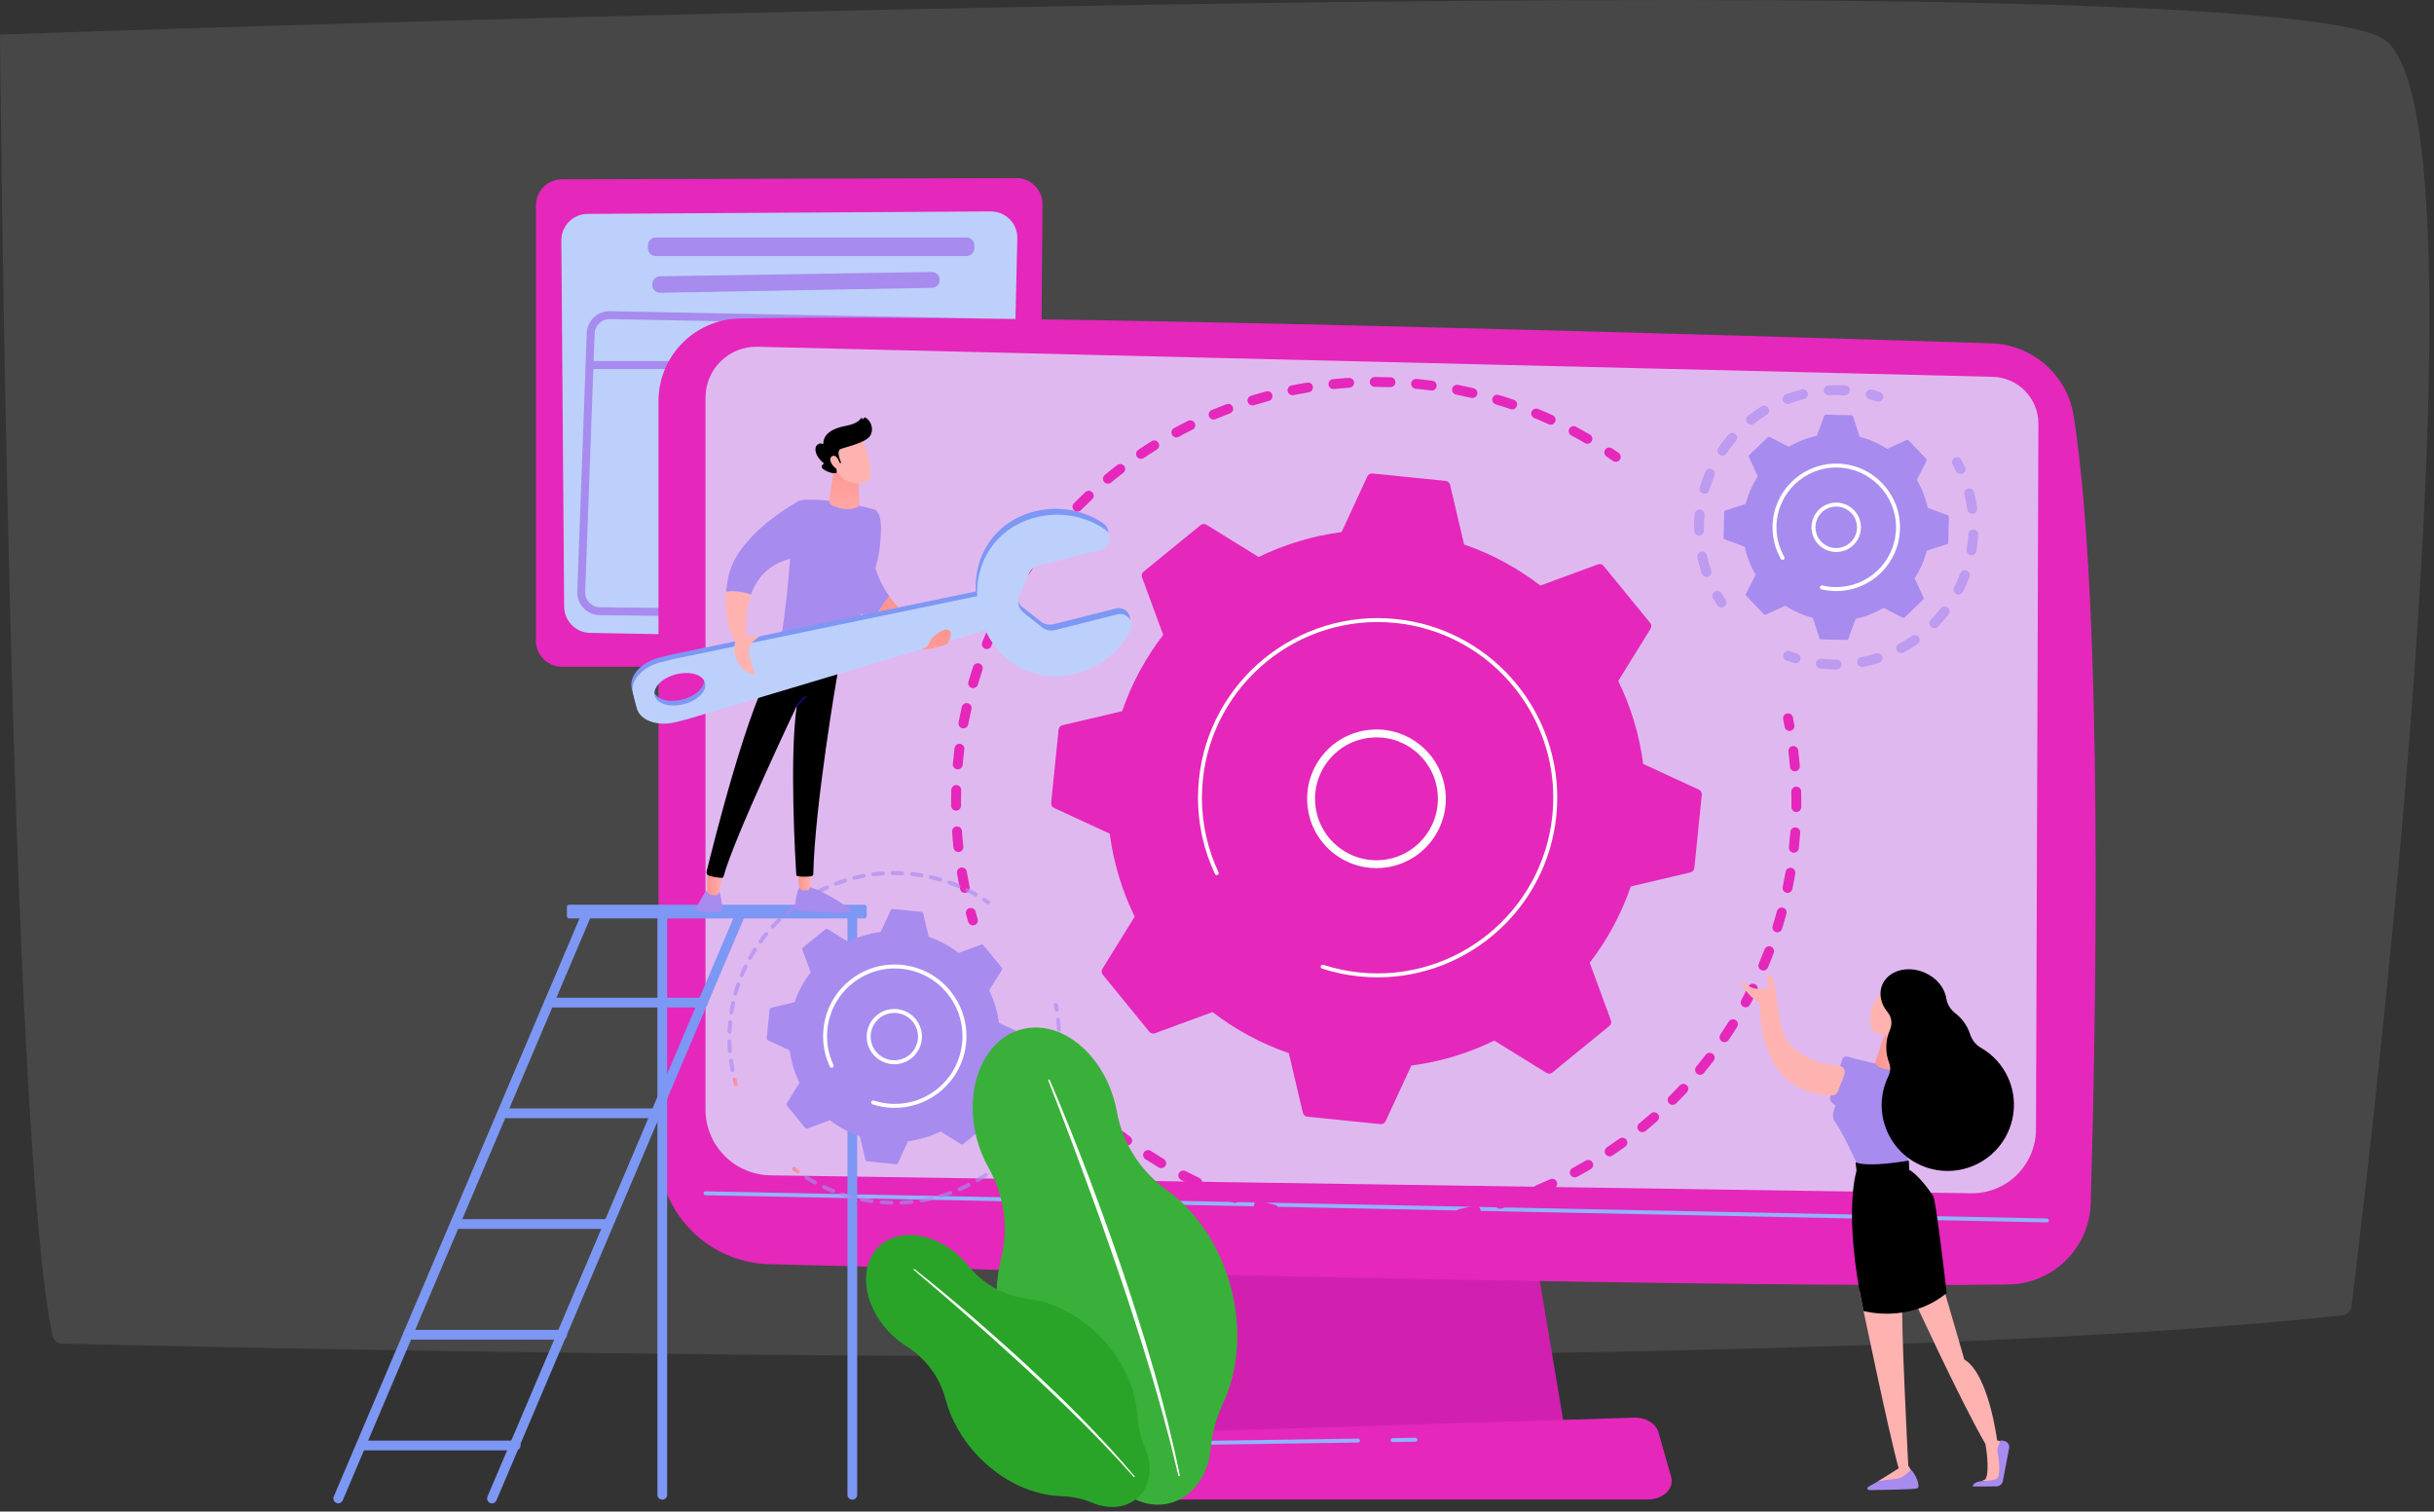 <svg width="533" height="331" viewBox="0 0 533 331" fill="none" xmlns="http://www.w3.org/2000/svg">
<rect x="0" y="0" width="533" height="331" fill="#333333" stroke="none"/>
<path opacity="0.2" fill-rule="evenodd" clip-rule="evenodd" d="M0 7.576C0 7.576 496.166 -10.236 522.25 8.764C545.499 25.702 520.61 239.759 514.929 286.131C514.801 287.134 513.992 287.91 512.938 288.028C382.355 302.136 78.181 295.779 13.645 294.227C12.579 294.197 11.701 293.49 11.49 292.498C2.026 247.216 0 7.576 0 7.576Z" fill="#999999"/>
<path d="M221.799 146.005H123.061C119.912 146.005 117.359 143.453 117.359 140.304V44.969C117.359 41.827 119.903 39.277 123.045 39.268L222.571 39C225.738 38.991 228.304 41.566 228.288 44.732L227.498 140.335C227.482 143.473 224.934 146.005 221.799 146.005Z" fill="#E527BB"/>
<path d="M216.957 46.297L128.67 46.842C125.479 46.86 122.906 49.461 122.922 52.652L123.537 132.834C123.553 135.978 126.075 138.533 129.217 138.591L214.998 140.156C218.202 140.213 220.843 137.658 220.887 134.452L222.776 52.16C222.822 48.923 220.199 46.278 216.957 46.297Z" fill="#BDD0FB"/>
<path d="M213.37 53.735V54.343C213.37 55.3 212.595 56.075 211.639 56.075H143.614C142.658 56.075 141.883 55.3 141.883 54.343V53.735C141.883 52.778 142.658 52.003 143.614 52.003H211.639C212.595 52.003 213.37 52.778 213.37 53.735Z" fill="#A78BEF"/>
<path d="M205.778 61.389C205.73 62.294 204.988 63.009 204.082 63.025L144.591 64.11C143.623 64.127 142.828 63.348 142.828 62.378V62.236C142.828 61.291 143.585 60.521 144.531 60.505L204.022 59.562C205.025 59.551 205.831 60.388 205.778 61.389Z" fill="#A78BEF"/>
<path d="M211.853 135.668C211.833 135.668 211.814 135.668 211.794 135.668L131.328 134.703C129.993 134.687 128.744 134.149 127.817 133.191C126.887 132.232 126.389 130.968 126.415 129.633L128.485 73.01C128.51 71.697 129.052 70.457 130.008 69.534C130.967 68.613 132.223 68.115 133.555 68.146L213.881 69.709C216.62 69.762 218.808 72.034 218.759 74.77C218.759 74.775 218.759 74.779 218.759 74.786L216.828 130.795C216.777 133.487 214.552 135.668 211.853 135.668ZM133.456 69.873C132.612 69.873 131.817 70.194 131.206 70.781C130.582 71.383 130.228 72.191 130.212 73.057L128.142 129.679C128.127 130.534 128.45 131.359 129.056 131.984C129.663 132.61 130.476 132.96 131.348 132.969L211.814 133.934C213.596 133.972 215.066 132.526 215.097 130.746L217.028 74.731C217.056 72.948 215.631 71.469 213.846 71.434L133.52 69.871C133.498 69.875 133.478 69.873 133.456 69.873Z" fill="#A78BEF"/>
<path d="M216.85 80.797H129.217C128.739 80.797 128.352 80.41 128.352 79.931C128.352 79.453 128.739 79.066 129.217 79.066H216.85C217.328 79.066 217.715 79.453 217.715 79.931C217.715 80.41 217.326 80.797 216.85 80.797Z" fill="#A78BEF"/>
<path d="M267.436 251.322L260.305 315.277H343.037L332.262 251.322H267.436Z" fill="#D120AF"/>
<path d="M360.858 328.362H239.771C236.481 328.362 234.01 326.02 234.648 323.504L236.202 317.36C236.669 315.512 238.702 314.157 241.117 314.081L357.849 310.439C360.371 310.362 362.605 311.699 363.154 313.621L365.955 323.407C366.683 325.949 364.201 328.362 360.858 328.362Z" fill="#E527BB"/>
<path d="M144.195 87.851V251.944C144.195 265.443 154.951 276.482 168.446 276.83C228.38 278.375 382.749 282.124 439.801 281.282C449.607 281.138 457.551 273.292 457.834 263.488C458.935 225.366 460.722 133.7 454.108 91.141C452.716 82.179 445.15 75.477 436.086 75.187C385.869 73.579 218.909 68.478 161.881 69.76C152.049 69.979 144.195 78.014 144.195 87.851Z" fill="#E527BB"/>
<path d="M154.492 87.054V242.952C154.492 250.835 160.82 257.255 168.7 257.373L431.595 261.303C439.408 261.42 445.811 255.134 445.84 247.321L446.371 92.815C446.391 87.229 441.941 82.65 436.355 82.515L165.886 75.933C159.638 75.782 154.492 80.804 154.492 87.054Z" fill="#E0B8F0"/>
<path d="M448.23 267.684C448.228 267.684 448.223 267.684 448.221 267.684L154.478 261.737C154.239 261.732 154.05 261.535 154.055 261.296C154.059 261.057 154.267 260.858 154.495 260.873L448.239 266.82C448.478 266.825 448.668 267.024 448.662 267.261C448.657 267.495 448.465 267.684 448.23 267.684Z" fill="#91B3FA"/>
<path d="M304.955 315.782C304.721 315.782 304.526 315.594 304.524 315.357C304.519 315.118 304.712 314.923 304.949 314.918L309.95 314.845C309.952 314.845 309.955 314.845 309.957 314.845C310.191 314.845 310.386 315.033 310.389 315.273C310.393 315.512 310.2 315.706 309.963 315.711L304.962 315.784C304.96 315.782 304.957 315.782 304.955 315.782Z" fill="#91B3FA"/>
<path d="M239.128 325.012C239.106 325.012 239.082 325.01 239.059 325.006C238.823 324.968 238.663 324.747 238.701 324.51L239.414 320.04C239.799 317.62 241.858 315.837 244.309 315.802L297.365 315.027C297.601 315.025 297.798 315.215 297.803 315.452C297.807 315.691 297.615 315.886 297.378 315.89L244.322 316.665C242.294 316.694 240.589 318.171 240.268 320.175L239.555 324.645C239.52 324.86 239.336 325.012 239.128 325.012Z" fill="#91B3FA"/>
<path d="M186.643 328.397C186.054 328.397 185.578 327.919 185.578 327.332V199.947C185.578 199.358 186.056 198.882 186.643 198.882C187.232 198.882 187.708 199.36 187.708 199.947V327.33C187.71 327.921 187.232 328.397 186.643 328.397Z" fill="#7D97F4"/>
<path d="M145.026 328.397C144.437 328.397 143.961 327.919 143.961 327.332V199.947C143.961 199.358 144.437 198.882 145.026 198.882C145.615 198.882 146.091 199.36 146.091 199.947V327.33C146.091 327.921 145.615 328.397 145.026 328.397Z" fill="#7D97F4"/>
<path d="M74.066 329.206C73.927 329.206 73.785 329.179 73.65 329.119C73.107 328.889 72.855 328.262 73.085 327.722L127.582 199.53C127.812 198.988 128.439 198.738 128.979 198.966C129.522 199.196 129.774 199.823 129.544 200.363L75.047 328.557C74.876 328.962 74.48 329.206 74.066 329.206Z" fill="#7D97F4"/>
<path d="M107.73 329.206C107.591 329.206 107.449 329.179 107.314 329.119C106.771 328.889 106.519 328.262 106.749 327.722L161.246 199.53C161.476 198.988 162.103 198.738 162.643 198.966C163.186 199.196 163.438 199.823 163.208 200.363L108.711 328.555C108.54 328.962 108.144 329.206 107.73 329.206Z" fill="#7D97F4"/>
<path d="M189.279 201.12H124.653C124.365 201.12 124.133 200.887 124.133 200.6V198.636C124.133 198.348 124.365 198.115 124.653 198.115H189.279C189.567 198.115 189.8 198.348 189.8 198.636V200.6C189.8 200.887 189.567 201.12 189.279 201.12Z" fill="#7D97F4"/>
<path d="M153.999 220.615H120.237C119.648 220.615 119.172 220.137 119.172 219.55C119.172 218.963 119.648 218.485 120.237 218.485H153.999C154.588 218.485 155.064 218.963 155.064 219.55C155.064 220.137 154.588 220.615 153.999 220.615Z" fill="#7D97F4"/>
<path d="M143.637 242.727H109.875V244.859H143.637V242.727Z" fill="#7D97F4"/>
<path d="M133.606 266.973H99.844V269.105H133.606V266.973Z" fill="#7D97F4"/>
<path d="M123.093 293.349H89.331C88.742 293.349 88.266 292.871 88.266 292.284C88.266 291.695 88.742 291.219 89.331 291.219H123.093C123.682 291.219 124.158 291.697 124.158 292.284C124.158 292.871 123.682 293.349 123.093 293.349Z" fill="#7D97F4"/>
<path d="M112.921 317.593H79.159C78.57 317.593 78.094 317.115 78.094 316.528C78.094 315.941 78.57 315.463 79.159 315.463H112.921C113.51 315.463 113.986 315.941 113.986 316.528C113.986 317.115 113.51 317.593 112.921 317.593Z" fill="#7D97F4"/>
<path d="M213.051 202.641C212.583 202.641 212.152 202.335 212.014 201.864C211.851 201.306 211.691 200.743 211.538 200.181C211.381 199.605 211.72 199.01 212.296 198.853C212.871 198.695 213.467 199.034 213.624 199.61C213.775 200.159 213.93 200.708 214.089 201.253C214.257 201.826 213.93 202.426 213.356 202.594C213.254 202.628 213.15 202.641 213.051 202.641Z" fill="#E527BB"/>
<path d="M211.273 195.523C210.771 195.523 210.321 195.173 210.215 194.662C209.978 193.524 209.761 192.37 209.569 191.228C209.469 190.639 209.865 190.081 210.454 189.981C211.045 189.884 211.601 190.278 211.701 190.867C211.889 191.98 212.102 193.11 212.332 194.221C212.454 194.805 212.077 195.379 211.493 195.501C211.42 195.514 211.344 195.523 211.273 195.523ZM209.87 186.571C209.323 186.571 208.856 186.16 208.796 185.604C208.674 184.453 208.57 183.281 208.493 182.123C208.453 181.528 208.902 181.012 209.498 180.97C210.096 180.932 210.609 181.379 210.651 181.975C210.729 183.106 210.828 184.251 210.948 185.374C211.01 185.967 210.58 186.501 209.987 186.563C209.945 186.569 209.907 186.571 209.87 186.571ZM209.356 177.525C208.763 177.525 208.28 177.047 208.276 176.451C208.273 176.214 208.273 175.977 208.273 175.74C208.273 174.817 208.287 173.88 208.316 172.957C208.333 172.359 208.836 171.903 209.429 171.908C210.027 171.925 210.496 172.424 210.479 173.021C210.452 173.925 210.439 174.839 210.439 175.74C210.439 175.973 210.439 176.203 210.441 176.435C210.445 177.033 209.965 177.52 209.367 177.525C209.363 177.525 209.358 177.525 209.356 177.525ZM209.73 168.471C209.697 168.471 209.666 168.469 209.633 168.467C209.04 168.414 208.599 167.889 208.652 167.294C208.756 166.138 208.882 164.971 209.028 163.822C209.104 163.231 209.644 162.81 210.237 162.885C210.828 162.961 211.249 163.501 211.174 164.094C211.03 165.217 210.908 166.357 210.806 167.486C210.755 168.049 210.284 168.471 209.73 168.471ZM210.977 159.5C210.91 159.5 210.842 159.493 210.775 159.48C210.189 159.369 209.803 158.803 209.914 158.216C210.129 157.078 210.37 155.929 210.627 154.797C210.76 154.215 211.34 153.85 211.922 153.985C212.504 154.118 212.868 154.698 212.735 155.28C212.482 156.385 212.248 157.51 212.037 158.619C211.94 159.139 211.486 159.5 210.977 159.5ZM213.098 150.695C212.996 150.695 212.894 150.681 212.792 150.65C212.219 150.482 211.891 149.882 212.059 149.309C212.387 148.197 212.739 147.075 213.107 145.977C213.297 145.41 213.91 145.106 214.475 145.295C215.042 145.485 215.345 146.098 215.157 146.663C214.796 147.737 214.453 148.831 214.134 149.918C213.997 150.389 213.565 150.695 213.098 150.695ZM216.08 142.14C215.945 142.14 215.808 142.115 215.675 142.06C215.122 141.836 214.856 141.205 215.079 140.652C215.516 139.574 215.981 138.491 216.457 137.43C216.702 136.886 217.342 136.642 217.887 136.888C218.432 137.134 218.673 137.774 218.429 138.318C217.964 139.352 217.51 140.41 217.085 141.462C216.913 141.885 216.508 142.14 216.08 142.14ZM219.904 133.91C219.733 133.91 219.563 133.87 219.401 133.786C218.872 133.507 218.671 132.854 218.947 132.327C219.488 131.3 220.057 130.268 220.637 129.26C220.933 128.742 221.595 128.565 222.114 128.864C222.632 129.163 222.809 129.823 222.51 130.341C221.943 131.324 221.39 132.331 220.86 133.334C220.668 133.7 220.291 133.91 219.904 133.91ZM224.52 126.101C224.317 126.101 224.108 126.043 223.927 125.922C223.429 125.592 223.291 124.921 223.619 124.423C224.257 123.455 224.923 122.485 225.601 121.54C225.948 121.055 226.624 120.942 227.108 121.29C227.593 121.637 227.706 122.313 227.359 122.798C226.699 123.721 226.048 124.669 225.424 125.614C225.215 125.931 224.872 126.101 224.52 126.101ZM229.883 118.79C229.644 118.79 229.402 118.71 229.201 118.549C228.738 118.172 228.667 117.491 229.044 117.028C229.774 116.129 230.531 115.23 231.297 114.355C231.692 113.906 232.373 113.862 232.823 114.254C233.272 114.648 233.317 115.33 232.925 115.779C232.176 116.631 231.437 117.51 230.724 118.389C230.509 118.653 230.197 118.79 229.883 118.79ZM235.936 112.042C235.661 112.042 235.387 111.938 235.176 111.73C234.751 111.309 234.749 110.625 235.17 110.2C235.987 109.374 236.83 108.555 237.674 107.762C238.11 107.355 238.794 107.377 239.202 107.811C239.609 108.247 239.587 108.931 239.153 109.338C238.329 110.111 237.506 110.913 236.709 111.718C236.492 111.935 236.213 112.042 235.936 112.042ZM242.616 105.922C242.306 105.922 241.998 105.789 241.783 105.532C241.402 105.072 241.464 104.392 241.925 104.009C242.817 103.267 243.736 102.535 244.653 101.831C245.126 101.467 245.804 101.556 246.169 102.03C246.532 102.504 246.444 103.181 245.97 103.546C245.073 104.235 244.177 104.95 243.304 105.676C243.103 105.84 242.859 105.922 242.616 105.922ZM249.86 100.487C249.512 100.487 249.174 100.321 248.963 100.011C248.629 99.517 248.76 98.844 249.253 98.509C250.214 97.861 251.197 97.221 252.18 96.608C252.687 96.291 253.354 96.446 253.67 96.953C253.987 97.46 253.832 98.126 253.325 98.443C252.366 99.041 251.403 99.665 250.467 100.301C250.279 100.425 250.068 100.487 249.86 100.487ZM347.611 97.168C347.427 97.168 347.239 97.121 347.068 97.019C346.09 96.45 345.087 95.89 344.088 95.359C343.561 95.078 343.362 94.422 343.643 93.895C343.924 93.368 344.58 93.169 345.104 93.45C346.127 93.995 347.155 94.568 348.158 95.151C348.674 95.452 348.848 96.114 348.547 96.63C348.346 96.975 347.983 97.168 347.611 97.168ZM257.598 95.786C257.215 95.786 256.843 95.58 256.646 95.219C256.363 94.695 256.558 94.039 257.082 93.754C258.103 93.2 259.146 92.662 260.18 92.148C260.716 91.885 261.364 92.104 261.628 92.638C261.891 93.174 261.672 93.822 261.139 94.086C260.129 94.586 259.11 95.113 258.114 95.653C257.948 95.744 257.771 95.786 257.598 95.786ZM339.565 93.001C339.414 93.001 339.262 92.97 339.115 92.903C338.088 92.434 337.036 91.978 335.985 91.546C335.433 91.318 335.17 90.687 335.396 90.136C335.624 89.585 336.255 89.321 336.806 89.547C337.882 89.99 338.96 90.457 340.012 90.937C340.555 91.185 340.794 91.827 340.546 92.37C340.366 92.766 339.975 93.001 339.565 93.001ZM265.755 91.872C265.332 91.872 264.931 91.624 264.758 91.21C264.526 90.661 264.785 90.025 265.336 89.795C266.399 89.348 267.488 88.914 268.573 88.504C269.131 88.294 269.756 88.575 269.966 89.135C270.176 89.693 269.895 90.317 269.335 90.528C268.277 90.926 267.212 91.351 266.173 91.787C266.038 91.845 265.894 91.872 265.755 91.872ZM331.145 89.653C331.03 89.653 330.91 89.635 330.795 89.596C329.723 89.23 328.63 88.878 327.545 88.555C326.974 88.385 326.648 87.78 326.819 87.209C326.989 86.638 327.593 86.312 328.165 86.483C329.274 86.815 330.394 87.173 331.492 87.55C332.057 87.743 332.36 88.358 332.166 88.922C332.015 89.37 331.594 89.653 331.145 89.653ZM274.255 88.783C273.792 88.783 273.365 88.484 273.223 88.019C273.046 87.448 273.367 86.844 273.938 86.669C275.049 86.326 276.179 86 277.295 85.703C277.872 85.548 278.464 85.891 278.618 86.469C278.773 87.047 278.43 87.638 277.852 87.793C276.763 88.086 275.661 88.402 274.573 88.737C274.467 88.768 274.359 88.783 274.255 88.783ZM322.437 87.153C322.355 87.153 322.273 87.145 322.189 87.125C321.086 86.868 319.964 86.627 318.852 86.41C318.266 86.294 317.883 85.728 317.998 85.141C318.113 84.554 318.68 84.171 319.266 84.286C320.407 84.508 321.556 84.754 322.685 85.019C323.265 85.154 323.628 85.737 323.491 86.319C323.371 86.817 322.926 87.153 322.437 87.153ZM283.031 86.545C282.526 86.545 282.077 86.19 281.973 85.679C281.853 85.094 282.232 84.523 282.816 84.404C283.952 84.173 285.108 83.961 286.253 83.775C286.844 83.677 287.397 84.078 287.495 84.667C287.592 85.256 287.191 85.812 286.602 85.909C285.484 86.093 284.355 86.299 283.246 86.522C283.175 86.538 283.102 86.545 283.031 86.545ZM313.521 85.526C313.474 85.526 313.426 85.524 313.377 85.517C312.257 85.369 311.116 85.238 309.985 85.132C309.389 85.077 308.953 84.548 309.011 83.954C309.066 83.361 309.591 82.922 310.189 82.98C311.347 83.088 312.514 83.221 313.66 83.374C314.252 83.452 314.668 83.996 314.59 84.587C314.519 85.13 314.055 85.526 313.521 85.526ZM291.987 85.187C291.438 85.187 290.969 84.771 290.913 84.216C290.853 83.622 291.285 83.091 291.881 83.031C293.03 82.916 294.201 82.818 295.361 82.745C295.961 82.708 296.47 83.159 296.508 83.755C296.546 84.35 296.094 84.864 295.498 84.902C294.365 84.975 293.22 85.068 292.098 85.181C292.06 85.185 292.022 85.187 291.987 85.187ZM304.488 84.776C304.474 84.776 304.463 84.776 304.45 84.776C303.392 84.738 302.322 84.72 301.271 84.72H301.038C301.036 84.72 301.036 84.72 301.036 84.72C300.44 84.72 299.955 84.238 299.955 83.642C299.953 83.044 300.436 82.559 301.034 82.557H301.273C302.349 82.557 303.443 82.577 304.525 82.615C305.121 82.635 305.588 83.135 305.568 83.733C305.548 84.315 305.068 84.776 304.488 84.776Z" fill="#E527BB"/>
<path d="M353.828 101.135C353.616 101.135 353.401 101.073 353.213 100.943C352.746 100.617 352.274 100.296 351.8 99.98C351.304 99.647 351.172 98.977 351.501 98.481C351.834 97.985 352.504 97.852 353 98.182C353.485 98.505 353.966 98.835 354.446 99.167C354.936 99.508 355.057 100.181 354.716 100.672C354.508 100.974 354.172 101.135 353.828 101.135Z" fill="#E527BB"/>
<path d="M391.869 160.069C391.358 160.069 390.904 159.704 390.806 159.183C390.704 158.623 390.596 158.063 390.483 157.505C390.363 156.921 390.742 156.349 391.327 156.23C391.911 156.113 392.482 156.489 392.602 157.073C392.717 157.645 392.828 158.216 392.934 158.792C393.042 159.378 392.653 159.943 392.066 160.049C392 160.065 391.933 160.069 391.869 160.069Z" fill="#E527BB"/>
<path d="M302.091 268.737C301.498 268.737 301.015 268.257 301.011 267.663C301.006 267.066 301.487 266.579 302.084 266.574C303.196 266.567 304.325 266.539 305.439 266.49C306.041 266.468 306.539 266.926 306.566 267.524C306.592 268.122 306.129 268.624 305.532 268.651C304.391 268.7 303.236 268.731 302.098 268.737C302.098 268.737 302.093 268.737 302.091 268.737ZM296.571 268.611C296.551 268.611 296.534 268.611 296.514 268.609C295.989 268.582 295.464 268.549 294.937 268.514C294.317 268.472 293.698 268.421 293.082 268.368C292.486 268.314 292.048 267.79 292.101 267.194C292.154 266.599 292.677 266.158 293.275 266.213C293.877 266.266 294.481 266.315 295.088 266.357C295.602 266.393 296.115 266.424 296.629 266.45C297.225 266.481 297.683 266.99 297.652 267.586C297.621 268.164 297.143 268.611 296.571 268.611ZM310.992 268.246C310.445 268.246 309.975 267.832 309.918 267.276C309.856 266.683 310.287 266.151 310.881 266.089C311.992 265.974 313.115 265.835 314.213 265.68C314.806 265.593 315.351 266.007 315.435 266.598C315.519 267.19 315.107 267.737 314.516 267.821C313.392 267.98 312.242 268.122 311.104 268.239C311.067 268.244 311.027 268.246 310.992 268.246ZM287.693 267.721C287.64 267.721 287.587 267.717 287.531 267.71C286.398 267.542 285.258 267.349 284.139 267.141C283.553 267.03 283.165 266.466 283.276 265.879C283.387 265.292 283.951 264.907 284.538 265.015C285.629 265.219 286.743 265.407 287.85 265.571C288.441 265.66 288.849 266.209 288.76 266.8C288.683 267.336 288.22 267.721 287.693 267.721ZM319.803 266.893C319.301 266.893 318.849 266.541 318.745 266.027C318.626 265.443 319.004 264.872 319.589 264.752C320.682 264.528 321.785 264.283 322.866 264.019C323.446 263.877 324.03 264.234 324.172 264.814C324.314 265.394 323.957 265.979 323.377 266.12C322.27 266.388 321.141 266.641 320.023 266.871C319.947 266.886 319.874 266.893 319.803 266.893ZM278.945 265.979C278.859 265.979 278.77 265.967 278.682 265.945C277.573 265.669 276.454 265.367 275.361 265.049C274.787 264.883 274.457 264.283 274.623 263.709C274.789 263.136 275.389 262.806 275.963 262.972C277.03 263.282 278.122 263.576 279.207 263.846C279.787 263.99 280.139 264.577 279.992 265.157C279.871 265.651 279.43 265.979 278.945 265.979ZM328.443 264.686C327.98 264.686 327.553 264.387 327.411 263.924C327.236 263.353 327.555 262.748 328.126 262.573C329.189 262.246 330.26 261.894 331.308 261.528C331.872 261.331 332.488 261.628 332.685 262.193C332.882 262.757 332.585 263.373 332.021 263.57C330.947 263.944 329.851 264.305 328.764 264.639C328.655 264.67 328.547 264.686 328.443 264.686ZM270.406 263.397C270.284 263.397 270.162 263.377 270.043 263.335C268.969 262.952 267.886 262.542 266.825 262.119C266.272 261.898 266.002 261.269 266.223 260.716C266.445 260.162 267.071 259.89 267.627 260.114C268.663 260.528 269.719 260.926 270.769 261.3C271.331 261.502 271.623 262.119 271.424 262.682C271.267 263.122 270.851 263.397 270.406 263.397ZM336.81 261.655C336.387 261.655 335.986 261.404 335.811 260.99C335.581 260.439 335.84 259.806 336.391 259.576C337.416 259.146 338.448 258.692 339.458 258.225C340 257.975 340.642 258.212 340.892 258.752C341.143 259.294 340.908 259.936 340.365 260.187C339.331 260.665 338.275 261.13 337.226 261.568C337.091 261.628 336.949 261.655 336.81 261.655ZM262.16 259.994C262.005 259.994 261.848 259.961 261.7 259.89C260.664 259.403 259.628 258.889 258.616 258.367C258.084 258.092 257.878 257.439 258.153 256.91C258.428 256.378 259.081 256.173 259.61 256.447C260.597 256.958 261.611 257.459 262.621 257.935C263.161 258.19 263.391 258.834 263.139 259.374C262.955 259.766 262.566 259.994 262.16 259.994ZM344.849 257.824C344.464 257.824 344.092 257.618 343.895 257.255C343.611 256.728 343.808 256.073 344.335 255.792C345.316 255.265 346.299 254.711 347.26 254.149C347.774 253.848 348.438 254.02 348.739 254.534C349.04 255.05 348.867 255.712 348.354 256.013C347.371 256.589 346.363 257.156 345.36 257.694C345.199 257.782 345.022 257.824 344.849 257.824ZM254.287 255.805C254.099 255.805 253.909 255.756 253.734 255.652C252.755 255.068 251.772 254.457 250.813 253.837C250.313 253.511 250.169 252.843 250.495 252.342C250.82 251.84 251.489 251.698 251.989 252.023C252.926 252.63 253.884 253.226 254.841 253.797C255.354 254.102 255.52 254.767 255.215 255.278C255.013 255.617 254.655 255.805 254.287 255.805ZM352.485 253.232C352.138 253.232 351.794 253.064 351.586 252.752C351.254 252.256 351.387 251.585 351.883 251.253C352.806 250.635 353.732 249.991 354.637 249.335C355.12 248.986 355.797 249.094 356.147 249.577C356.497 250.062 356.389 250.737 355.906 251.087C354.98 251.758 354.031 252.417 353.087 253.048C352.901 253.172 352.691 253.232 352.485 253.232ZM359.643 247.923C359.331 247.923 359.019 247.788 358.806 247.527C358.428 247.064 358.496 246.384 358.959 246.006C359.818 245.301 360.679 244.571 361.516 243.831C361.964 243.437 362.648 243.479 363.042 243.927C363.436 244.374 363.394 245.058 362.947 245.452C362.09 246.209 361.209 246.958 360.327 247.679C360.128 247.843 359.885 247.923 359.643 247.923ZM366.263 241.947C365.987 241.947 365.708 241.841 365.497 241.628C365.077 241.205 365.079 240.521 365.502 240.101C366.292 239.315 367.08 238.502 367.84 237.687C368.247 237.251 368.931 237.227 369.367 237.636C369.804 238.044 369.828 238.728 369.418 239.164C368.639 239.997 367.835 240.829 367.025 241.633C366.815 241.843 366.538 241.947 366.263 241.947ZM372.277 235.36C372.033 235.36 371.79 235.278 371.588 235.112C371.128 234.732 371.063 234.05 371.444 233.589C372.157 232.728 372.863 231.844 373.541 230.961C373.904 230.487 374.581 230.399 375.058 230.762C375.531 231.125 375.62 231.805 375.257 232.278C374.564 233.182 373.842 234.087 373.111 234.968C372.894 235.225 372.587 235.36 372.277 235.36ZM377.628 228.22C377.42 228.22 377.21 228.16 377.024 228.034C376.53 227.7 376.399 227.027 376.734 226.533C377.36 225.607 377.976 224.658 378.567 223.712C378.883 223.205 379.55 223.052 380.057 223.367C380.564 223.683 380.719 224.35 380.402 224.857C379.8 225.824 379.169 226.794 378.527 227.744C378.317 228.054 377.976 228.22 377.628 228.22ZM382.264 220.59C382.089 220.59 381.914 220.548 381.751 220.46C381.226 220.174 381.031 219.519 381.317 218.994C381.848 218.013 382.371 217.01 382.867 216.007C383.132 215.471 383.779 215.252 384.315 215.518C384.85 215.784 385.067 216.432 384.804 216.966C384.295 217.991 383.761 219.021 383.216 220.024C383.019 220.387 382.647 220.59 382.264 220.59ZM386.139 212.542C385.999 212.542 385.855 212.516 385.718 212.456C385.169 212.223 384.91 211.59 385.143 211.039C385.577 210.009 385.999 208.958 386.396 207.913C386.608 207.355 387.23 207.074 387.791 207.284C388.349 207.496 388.63 208.119 388.417 208.679C388.012 209.748 387.58 210.826 387.135 211.88C386.96 212.294 386.56 212.542 386.139 212.542ZM389.205 204.16C389.099 204.16 388.991 204.144 388.884 204.111C388.315 203.934 387.996 203.327 388.174 202.758C388.506 201.693 388.82 200.608 389.112 199.535C389.267 198.959 389.863 198.618 390.439 198.773C391.014 198.93 391.355 199.524 391.2 200.099C390.901 201.2 390.578 202.309 390.239 203.4C390.093 203.863 389.666 204.16 389.205 204.16ZM391.439 195.529C391.366 195.529 391.293 195.523 391.218 195.507C390.633 195.386 390.257 194.814 390.379 194.23C390.605 193.138 390.813 192.027 391.001 190.931C391.101 190.342 391.659 189.946 392.247 190.045C392.836 190.145 393.233 190.703 393.133 191.292C392.943 192.414 392.73 193.552 392.498 194.67C392.391 195.177 391.942 195.529 391.439 195.529ZM392.825 186.722C392.785 186.722 392.748 186.72 392.708 186.715C392.115 186.651 391.685 186.117 391.749 185.524C391.869 184.421 391.971 183.297 392.05 182.179C392.092 181.583 392.606 181.136 393.206 181.178C393.802 181.22 394.249 181.738 394.207 182.334C394.125 183.476 394.021 184.627 393.897 185.757C393.839 186.312 393.37 186.722 392.825 186.722ZM393.363 177.821C393.359 177.821 393.355 177.821 393.35 177.821C392.752 177.815 392.276 177.323 392.283 176.725C392.287 176.334 392.29 175.944 392.29 175.554C392.29 174.824 392.281 174.095 392.263 173.367C392.25 172.769 392.721 172.275 393.319 172.26C393.93 172.251 394.411 172.718 394.426 173.316C394.444 174.06 394.453 174.806 394.453 175.554C394.453 175.953 394.45 176.353 394.446 176.754C394.437 177.348 393.955 177.821 393.363 177.821ZM393.047 168.91C392.491 168.91 392.017 168.485 391.971 167.92C391.878 166.809 391.763 165.686 391.628 164.579C391.557 163.986 391.977 163.448 392.571 163.375C393.164 163.302 393.702 163.724 393.775 164.318C393.912 165.451 394.032 166.601 394.127 167.739C394.178 168.334 393.735 168.857 393.14 168.905C393.109 168.908 393.078 168.91 393.047 168.91Z" fill="#E527BB"/>
<path d="M246.827 250.848C246.603 250.848 246.38 250.779 246.187 250.637C245.718 250.292 245.25 249.94 244.79 249.586C244.316 249.223 244.228 248.545 244.591 248.071C244.954 247.598 245.633 247.507 246.105 247.872C246.557 248.217 247.013 248.561 247.471 248.899C247.952 249.254 248.053 249.931 247.699 250.412C247.484 250.695 247.157 250.848 246.827 250.848Z" fill="#E527BB"/>
<path d="M251.675 225.922C251.971 226.287 252.47 226.422 252.912 226.261L265.526 221.622C270.499 225.452 276.118 228.517 282.227 230.616L285.304 243.69C285.413 244.148 285.798 244.487 286.267 244.535L302.306 246.161C302.775 246.207 303.222 245.952 303.42 245.525L309.057 233.332C315.462 232.5 321.581 230.624 327.221 227.87L338.647 234.944C339.048 235.192 339.562 235.159 339.927 234.86L352.419 224.666C352.784 224.368 352.919 223.872 352.758 223.429L348.119 210.815C351.949 205.843 355.014 200.223 357.113 194.115L370.187 191.037C370.645 190.929 370.984 190.543 371.032 190.074L372.658 174.035C372.704 173.566 372.449 173.119 372.022 172.922L359.829 167.285C358.997 160.879 357.122 154.76 354.367 149.121L361.441 137.692C361.689 137.291 361.656 136.777 361.357 136.412L351.163 123.922C350.867 123.557 350.369 123.422 349.928 123.584L337.315 128.226C332.342 124.396 326.723 121.332 320.614 119.233L317.536 106.159C317.428 105.701 317.043 105.362 316.573 105.313L300.535 103.688C300.065 103.642 299.618 103.896 299.421 104.323L293.784 116.516C287.379 117.349 281.259 119.224 275.62 121.978L264.193 114.904C263.792 114.657 263.279 114.69 262.913 114.989L250.424 125.182C250.059 125.479 249.923 125.977 250.085 126.42L254.724 139.033C250.893 144.006 247.829 149.625 245.73 155.734L232.656 158.811C232.198 158.92 231.859 159.305 231.81 159.775L230.185 175.813C230.139 176.283 230.393 176.73 230.821 176.927L243.013 182.564C243.846 188.969 245.721 195.089 248.475 200.728L241.402 212.155C241.154 212.556 241.187 213.069 241.486 213.435L251.675 225.922Z" fill="#E527BB"/>
<path d="M301.392 190.105C298.155 190.105 295.016 189.073 292.37 187.107C289.115 184.689 286.996 181.147 286.407 177.137C285.816 173.125 286.824 169.125 289.241 165.87C291.659 162.615 295.202 160.499 299.211 159.908C303.223 159.316 307.224 160.322 310.479 162.742C313.733 165.159 315.852 168.702 316.441 172.711C317.661 180.992 311.918 188.721 303.637 189.941C302.887 190.052 302.136 190.105 301.392 190.105ZM301.452 161.471C300.792 161.471 300.128 161.519 299.461 161.617C295.908 162.142 292.771 164.017 290.627 166.902C288.484 169.787 287.592 173.331 288.117 176.885C288.641 180.439 290.517 183.576 293.402 185.719C296.284 187.862 299.831 188.755 303.385 188.23C310.722 187.147 315.812 180.299 314.73 172.962C314.205 169.408 312.33 166.271 309.445 164.128C307.102 162.385 304.319 161.471 301.452 161.471Z" fill="white"/>
<path d="M301.695 214.021C300.373 214.021 299.043 213.955 297.701 213.82C294.909 213.537 292.15 212.959 289.505 212.102C289.321 212.042 289.206 211.874 289.206 211.69C289.206 211.646 289.212 211.601 289.228 211.557C289.301 211.329 289.544 211.205 289.773 211.278C292.361 212.117 295.058 212.682 297.79 212.959C318.898 215.095 337.802 199.668 339.939 178.563C340.072 177.25 340.138 175.944 340.138 174.651C340.134 155.172 325.335 138.418 305.546 136.414C284.439 134.278 265.533 149.705 263.396 170.81C263.266 172.111 263.199 173.413 263.199 174.713C263.202 180.343 264.433 185.912 266.83 191.011C266.859 191.07 266.873 191.132 266.873 191.194C266.873 191.356 266.78 191.511 266.625 191.586C266.408 191.688 266.151 191.595 266.049 191.378C263.598 186.162 262.338 180.47 262.336 174.713C262.336 173.385 262.402 172.052 262.537 170.723C264.723 149.145 284.058 133.372 305.634 135.555C325.868 137.605 341.001 154.733 341.006 174.651C341.006 175.973 340.939 177.308 340.804 178.652C338.75 198.886 321.615 214.021 301.695 214.021Z" fill="white"/>
<path d="M386.703 134.596L390.948 132.641C392.777 133.833 394.809 134.738 396.983 135.298L398.409 139.744C398.46 139.901 398.602 140.008 398.766 140.01L404.369 140.132C404.533 140.136 404.682 140.034 404.737 139.881L406.353 135.502C408.55 135.037 410.62 134.218 412.497 133.109L416.653 135.245C416.799 135.32 416.976 135.294 417.094 135.181L421.141 131.304C421.258 131.191 421.294 131.014 421.225 130.866L419.27 126.621C420.461 124.793 421.367 122.76 421.927 120.586L426.373 119.16C426.528 119.109 426.636 118.967 426.638 118.804L426.76 113.2C426.765 113.036 426.663 112.888 426.51 112.832L422.131 111.216C421.666 109.02 420.846 106.949 419.737 105.072L421.874 100.916C421.949 100.77 421.923 100.593 421.81 100.476L417.933 96.428C417.82 96.309 417.643 96.278 417.494 96.344L413.25 98.299C411.421 97.108 409.389 96.202 407.215 95.642L405.789 91.196C405.738 91.041 405.596 90.933 405.432 90.931L399.828 90.809C399.665 90.805 399.516 90.906 399.461 91.059L397.845 95.439C395.648 95.903 393.578 96.723 391.701 97.832L387.545 95.695C387.399 95.62 387.222 95.647 387.104 95.76L383.057 99.636C382.94 99.749 382.904 99.927 382.973 100.075L384.928 104.319C383.737 106.148 382.831 108.18 382.271 110.355L377.825 111.781C377.67 111.831 377.562 111.973 377.559 112.137L377.438 117.741C377.433 117.905 377.535 118.053 377.688 118.108L382.067 119.725C382.532 121.921 383.351 123.991 384.461 125.869L382.324 130.024C382.249 130.171 382.275 130.348 382.388 130.465L386.265 134.512C386.378 134.632 386.555 134.665 386.703 134.596Z" fill="#A78BEF"/>
<path d="M402.09 120.88C401.084 120.88 400.099 120.599 399.227 120.052C398.002 119.284 397.15 118.086 396.827 116.68C396.504 115.272 396.747 113.822 397.515 112.597C398.281 111.373 399.481 110.521 400.887 110.197C403.797 109.529 406.701 111.353 407.37 114.258C407.693 115.666 407.45 117.116 406.682 118.341C405.915 119.565 404.715 120.418 403.31 120.741C402.904 120.836 402.495 120.88 402.09 120.88ZM402.101 110.926C401.764 110.926 401.423 110.964 401.084 111.041C399.902 111.313 398.895 112.028 398.25 113.058C397.606 114.088 397.4 115.305 397.673 116.488C397.945 117.67 398.66 118.677 399.69 119.322C400.719 119.966 401.937 120.172 403.119 119.899C404.301 119.627 405.309 118.912 405.953 117.885C406.597 116.855 406.803 115.637 406.531 114.455C406.046 112.352 404.171 110.926 402.101 110.926Z" fill="white"/>
<g opacity="0.64">
<path d="M376.966 133.024C376.614 133.024 376.268 132.852 376.06 132.535C375.735 132.039 375.42 131.526 375.121 131.01C374.822 130.492 375.002 129.832 375.52 129.533C376.038 129.234 376.698 129.413 376.997 129.931C377.273 130.412 377.568 130.89 377.869 131.351C378.197 131.851 378.057 132.52 377.557 132.847C377.375 132.967 377.169 133.024 376.966 133.024Z" fill="#A78BEF"/>
<path d="M373.692 126.34C373.243 126.34 372.824 126.059 372.669 125.61C372.315 124.573 372.009 123.506 371.764 122.435L371.688 122.096C371.56 121.514 371.93 120.936 372.512 120.809C373.094 120.681 373.672 121.051 373.798 121.633L373.869 121.952C374.099 122.95 374.383 123.945 374.713 124.908C374.908 125.472 374.606 126.088 374.042 126.28C373.927 126.322 373.809 126.34 373.692 126.34ZM372.058 117.265C371.474 117.265 370.993 116.798 370.978 116.211C370.971 115.954 370.969 115.699 370.969 115.445C370.969 114.486 371.013 113.514 371.104 112.56C371.159 111.967 371.686 111.528 372.282 111.583C372.877 111.639 373.313 112.166 373.258 112.761C373.174 113.649 373.132 114.553 373.132 115.445C373.132 115.682 373.134 115.919 373.141 116.158C373.156 116.756 372.685 117.249 372.087 117.265C372.076 117.263 372.067 117.265 372.058 117.265ZM373.258 108.121C373.158 108.121 373.054 108.107 372.953 108.076C372.379 107.908 372.051 107.308 372.22 106.735C372.561 105.57 372.977 104.414 373.451 103.296C373.685 102.747 374.321 102.493 374.87 102.725C375.419 102.96 375.676 103.593 375.441 104.144C374.998 105.183 374.613 106.261 374.294 107.344C374.157 107.815 373.725 108.121 373.258 108.121ZM377.175 99.774C376.967 99.774 376.758 99.714 376.573 99.59C376.077 99.256 375.946 98.585 376.278 98.089C376.956 97.081 377.699 96.105 378.488 95.184C378.877 94.73 379.559 94.679 380.013 95.067C380.467 95.456 380.518 96.138 380.131 96.592C379.395 97.449 378.702 98.359 378.071 99.296C377.866 99.605 377.522 99.774 377.175 99.774ZM383.432 93.001C383.113 93.001 382.798 92.861 382.584 92.591C382.212 92.124 382.291 91.444 382.759 91.073C383.708 90.32 384.714 89.613 385.745 88.976C386.255 88.661 386.919 88.821 387.233 89.328C387.548 89.837 387.388 90.501 386.881 90.816C385.92 91.409 384.986 92.064 384.103 92.766C383.905 92.926 383.669 93.001 383.432 93.001ZM391.449 88.455C391.013 88.455 390.601 88.19 390.437 87.756C390.227 87.198 390.508 86.573 391.066 86.363C392.197 85.936 393.371 85.57 394.551 85.276C395.129 85.132 395.717 85.484 395.861 86.064C396.005 86.644 395.653 87.231 395.073 87.375C393.975 87.65 392.883 87.99 391.83 88.389C391.703 88.431 391.575 88.455 391.449 88.455ZM403.996 86.558C403.974 86.558 403.949 86.558 403.927 86.556C403.332 86.518 402.725 86.498 402.127 86.498C401.596 86.507 401.06 86.514 400.531 86.543C399.94 86.573 399.424 86.12 399.391 85.524C399.357 84.928 399.813 84.417 400.409 84.384C400.978 84.353 401.556 84.328 402.127 84.337C402.771 84.337 403.422 84.357 404.062 84.397C404.658 84.435 405.112 84.948 405.074 85.544C405.039 86.12 404.563 86.558 403.996 86.558Z" fill="#A78BEF"/>
<path d="M411.325 87.953C411.214 87.953 411.103 87.935 410.992 87.9C410.468 87.729 409.93 87.572 409.394 87.433C408.816 87.282 408.471 86.691 408.621 86.113C408.772 85.535 409.363 85.19 409.941 85.34C410.516 85.491 411.094 85.659 411.659 85.843C412.228 86.027 412.538 86.635 412.354 87.204C412.206 87.663 411.781 87.953 411.325 87.953Z" fill="#A78BEF"/>
</g>
<g opacity="0.64">
<path d="M429.312 103.806C428.905 103.806 428.515 103.575 428.332 103.181C428.099 102.681 427.847 102.18 427.583 101.693C427.3 101.169 427.495 100.513 428.022 100.23C428.546 99.947 429.204 100.141 429.485 100.668C429.768 101.193 430.039 101.731 430.291 102.269C430.543 102.809 430.309 103.454 429.768 103.706C429.622 103.775 429.467 103.806 429.312 103.806Z" fill="#A78BEF"/>
<path d="M402.074 146.603C400.918 146.603 399.749 146.537 398.6 146.408C398.007 146.342 397.579 145.806 397.648 145.213C397.714 144.619 398.252 144.194 398.843 144.261C399.913 144.382 401 144.442 402.074 144.442H402.178C402.18 144.442 402.182 144.442 402.184 144.442C402.778 144.442 403.263 144.923 403.265 145.516C403.269 146.114 402.787 146.601 402.191 146.603H402.074ZM407.788 146.054C407.281 146.054 406.827 145.695 406.728 145.177C406.615 144.591 406.998 144.024 407.585 143.911C407.917 143.847 408.251 143.776 408.583 143.701C409.338 143.528 410.093 143.322 410.826 143.092C411.397 142.912 412.002 143.229 412.181 143.798C412.36 144.367 412.044 144.974 411.475 145.153C410.686 145.401 409.876 145.62 409.068 145.806C408.709 145.888 408.353 145.963 407.994 146.034C407.923 146.047 407.855 146.054 407.788 146.054ZM416.337 143.019C415.951 143.019 415.58 142.813 415.382 142.45C415.099 141.923 415.298 141.267 415.823 140.986C416.802 140.461 417.758 139.872 418.67 139.237C419.16 138.896 419.833 139.016 420.176 139.505C420.517 139.994 420.397 140.669 419.908 141.01C418.929 141.695 417.898 142.328 416.848 142.892C416.687 142.977 416.509 143.019 416.337 143.019ZM423.581 137.563C423.309 137.563 423.036 137.461 422.826 137.255C422.399 136.839 422.39 136.155 422.808 135.728C423.583 134.935 424.321 134.087 425.003 133.206C425.368 132.734 426.045 132.648 426.519 133.011C426.991 133.376 427.077 134.056 426.712 134.528C425.981 135.473 425.189 136.383 424.356 137.235C424.144 137.455 423.862 137.563 423.581 137.563ZM428.871 130.195C428.704 130.195 428.536 130.157 428.381 130.077C427.85 129.807 427.637 129.154 427.91 128.623C428.414 127.633 428.868 126.604 429.256 125.563C429.464 125.003 430.086 124.719 430.646 124.928C431.206 125.136 431.49 125.758 431.282 126.318C430.865 127.436 430.378 128.543 429.836 129.606C429.643 129.978 429.262 130.195 428.871 130.195ZM431.731 121.584C431.671 121.584 431.609 121.58 431.55 121.569C430.961 121.469 430.564 120.911 430.666 120.322C430.852 119.226 430.976 118.108 431.034 116.999C431.065 116.403 431.572 115.938 432.169 115.976C432.765 116.007 433.223 116.516 433.192 117.112C433.13 118.303 432.998 119.505 432.796 120.685C432.705 121.212 432.249 121.584 431.731 121.584ZM431.875 112.511C431.344 112.511 430.879 112.117 430.806 111.577C430.688 110.715 430.529 109.843 430.332 108.989C430.279 108.756 430.221 108.524 430.164 108.293C430.015 107.715 430.365 107.127 430.945 106.978C431.523 106.83 432.112 107.18 432.26 107.76C432.322 108.005 432.384 108.256 432.44 108.504C432.65 109.42 432.82 110.357 432.949 111.282C433.029 111.873 432.614 112.418 432.023 112.5C431.972 112.509 431.921 112.511 431.875 112.511Z" fill="#A78BEF"/>
<path d="M393.2 145.25C393.094 145.25 392.985 145.235 392.879 145.202C392.314 145.027 391.745 144.83 391.185 144.622C390.625 144.411 390.344 143.789 390.554 143.229C390.764 142.671 391.389 142.388 391.947 142.598C392.467 142.793 392.998 142.974 393.523 143.138C394.092 143.315 394.411 143.922 394.234 144.491C394.088 144.954 393.66 145.25 393.2 145.25Z" fill="#A78BEF"/>
</g>
<path d="M402.113 129.427C402.008 129.427 401.907 129.424 401.803 129.424C400.884 129.404 399.967 129.294 399.075 129.099C399.002 129.083 398.929 129.066 398.856 129.048C398.656 129.002 398.524 128.822 398.524 128.627C398.524 128.594 398.528 128.561 398.535 128.528C398.59 128.295 398.825 128.151 399.055 128.207C399.956 128.421 400.888 128.541 401.82 128.561C401.915 128.563 402.013 128.563 402.108 128.563C408.989 128.563 414.695 123.205 415.164 116.377C415.178 116.171 415.189 115.963 415.193 115.755C415.195 115.66 415.195 115.564 415.195 115.469C415.198 108.38 409.51 102.537 402.387 102.384C395.169 102.229 389.171 107.972 389.016 115.19C389.014 115.285 389.014 115.381 389.014 115.476C389.014 117.75 389.603 119.984 390.726 121.952C390.765 122.021 390.783 122.094 390.783 122.167C390.783 122.317 390.706 122.463 390.566 122.543C390.358 122.66 390.095 122.59 389.975 122.381C388.777 120.283 388.148 117.902 388.148 115.478C388.148 115.376 388.151 115.277 388.151 115.175C388.317 107.481 394.709 101.357 402.405 101.523C409.997 101.687 416.061 107.917 416.059 115.474C416.059 115.575 416.057 115.675 416.057 115.777C415.977 119.503 414.449 122.977 411.757 125.554C409.14 128.056 405.726 129.427 402.113 129.427Z" fill="white"/>
<g opacity="0.64">
<path d="M161.173 237.878C160.987 237.878 160.815 237.756 160.759 237.568C160.658 237.218 160.56 236.868 160.467 236.514C160.407 236.284 160.545 236.047 160.777 235.987C161.007 235.927 161.244 236.065 161.304 236.297C161.395 236.642 161.49 236.986 161.59 237.327C161.656 237.557 161.525 237.796 161.297 237.862C161.255 237.871 161.213 237.878 161.173 237.878Z" fill="url(#paint0_linear_2341_9810)"/>
<path d="M160.413 234.774C160.211 234.774 160.03 234.632 159.99 234.426C159.853 233.731 159.733 233.02 159.636 232.314C159.602 232.077 159.769 231.86 160.005 231.827C160.238 231.796 160.459 231.96 160.493 232.196C160.588 232.885 160.705 233.578 160.84 234.258C160.887 234.492 160.734 234.72 160.501 234.767C160.468 234.771 160.439 234.774 160.413 234.774ZM159.833 230.585C159.609 230.585 159.421 230.412 159.401 230.186C159.346 229.478 159.31 228.758 159.297 228.047C159.293 227.808 159.483 227.611 159.72 227.607C159.961 227.609 160.156 227.79 160.16 228.03C160.174 228.725 160.209 229.427 160.262 230.117C160.28 230.354 160.103 230.565 159.866 230.582C159.857 230.585 159.844 230.585 159.833 230.585ZM159.749 226.358C159.742 226.358 159.738 226.358 159.731 226.358C159.492 226.349 159.306 226.148 159.315 225.909C159.33 225.526 159.35 225.142 159.377 224.757C159.399 224.427 159.428 224.1 159.459 223.772C159.481 223.535 159.689 223.36 159.93 223.382C160.167 223.404 160.342 223.617 160.32 223.854C160.289 224.173 160.262 224.494 160.24 224.815C160.214 225.191 160.194 225.565 160.18 225.94C160.174 226.174 159.981 226.358 159.749 226.358ZM160.154 222.149C160.132 222.149 160.11 222.147 160.087 222.145C159.85 222.107 159.689 221.888 159.726 221.651C159.835 220.947 159.966 220.241 160.116 219.548C160.167 219.313 160.395 219.167 160.63 219.215C160.862 219.266 161.011 219.497 160.962 219.729C160.816 220.407 160.69 221.097 160.581 221.784C160.548 221.996 160.364 222.149 160.154 222.149ZM161.044 218.015C161.006 218.015 160.966 218.011 160.929 218C160.698 217.936 160.563 217.699 160.628 217.469C160.818 216.784 161.031 216.096 161.261 215.425C161.338 215.199 161.584 215.08 161.81 215.155C162.036 215.232 162.158 215.478 162.08 215.704C161.854 216.362 161.646 217.032 161.462 217.699C161.407 217.891 161.232 218.015 161.044 218.015ZM162.412 214.017C162.357 214.017 162.301 214.006 162.248 213.984C162.027 213.893 161.923 213.64 162.011 213.419C162.282 212.759 162.574 212.102 162.882 211.46C162.986 211.245 163.245 211.154 163.459 211.258C163.674 211.362 163.765 211.621 163.661 211.836C163.36 212.463 163.074 213.105 162.811 213.749C162.744 213.915 162.583 214.017 162.412 214.017ZM164.245 210.2C164.175 210.2 164.101 210.182 164.035 210.144C163.827 210.029 163.752 209.766 163.867 209.556C164.212 208.936 164.58 208.316 164.963 207.713C165.091 207.512 165.357 207.452 165.561 207.581C165.762 207.709 165.822 207.975 165.693 208.178C165.321 208.765 164.961 209.37 164.624 209.976C164.544 210.12 164.398 210.2 164.245 210.2ZM166.515 206.626C166.426 206.626 166.34 206.6 166.262 206.544C166.068 206.405 166.025 206.135 166.165 205.942C166.581 205.364 167.02 204.793 167.467 204.242C167.617 204.056 167.89 204.029 168.076 204.18C168.262 204.33 168.288 204.603 168.138 204.789C167.699 205.327 167.272 205.885 166.867 206.449C166.78 206.564 166.65 206.626 166.515 206.626ZM169.185 203.347C169.081 203.347 168.977 203.31 168.893 203.234C168.718 203.073 168.704 202.8 168.866 202.623C169.347 202.099 169.847 201.583 170.358 201.087C170.529 200.921 170.803 200.925 170.969 201.096C171.136 201.266 171.131 201.541 170.961 201.707C170.462 202.189 169.973 202.694 169.504 203.206C169.42 203.299 169.302 203.347 169.185 203.347ZM172.218 200.4C172.096 200.4 171.977 200.349 171.891 200.25C171.733 200.068 171.755 199.796 171.935 199.639C172.473 199.174 173.031 198.72 173.593 198.288C173.784 198.142 174.054 198.18 174.2 198.368C174.346 198.558 174.308 198.828 174.12 198.975C173.571 199.397 173.024 199.84 172.499 200.294C172.42 200.365 172.318 200.4 172.218 200.4ZM175.572 197.825C175.433 197.825 175.298 197.759 175.214 197.635C175.079 197.438 175.132 197.168 175.329 197.035C175.918 196.634 176.525 196.249 177.133 195.886C177.339 195.764 177.605 195.831 177.727 196.036C177.849 196.242 177.782 196.508 177.576 196.63C176.983 196.984 176.389 197.36 175.814 197.752C175.741 197.801 175.657 197.825 175.572 197.825ZM213.683 196.333C213.61 196.333 213.537 196.315 213.468 196.276C212.868 195.932 212.246 195.602 211.624 195.295C211.409 195.188 211.323 194.929 211.427 194.715C211.533 194.5 211.792 194.414 212.007 194.518C212.647 194.834 213.282 195.173 213.898 195.523C214.106 195.64 214.177 195.906 214.059 196.112C213.978 196.256 213.834 196.333 213.683 196.333ZM179.201 195.662C179.044 195.662 178.894 195.578 178.818 195.43C178.708 195.217 178.792 194.956 179.002 194.848C179.631 194.52 180.28 194.208 180.928 193.918C181.145 193.82 181.402 193.918 181.5 194.135C181.597 194.352 181.5 194.608 181.283 194.706C180.649 194.989 180.018 195.295 179.403 195.614C179.336 195.647 179.27 195.662 179.201 195.662ZM209.893 194.46C209.837 194.46 209.78 194.449 209.724 194.425C209.087 194.155 208.431 193.9 207.776 193.667C207.55 193.588 207.433 193.34 207.513 193.116C207.592 192.89 207.84 192.773 208.064 192.853C208.735 193.092 209.406 193.351 210.059 193.628C210.278 193.721 210.382 193.975 210.289 194.194C210.22 194.36 210.061 194.46 209.893 194.46ZM183.056 193.938C182.881 193.938 182.717 193.831 182.651 193.659C182.567 193.435 182.68 193.185 182.903 193.101C183.567 192.848 184.247 192.614 184.922 192.403C185.148 192.332 185.392 192.459 185.465 192.687C185.536 192.915 185.41 193.156 185.182 193.229C184.522 193.435 183.858 193.665 183.209 193.911C183.16 193.929 183.107 193.938 183.056 193.938ZM205.907 193.045C205.867 193.045 205.828 193.039 205.786 193.028C205.121 192.835 204.442 192.66 203.762 192.505C203.529 192.452 203.383 192.222 203.436 191.987C203.49 191.754 203.722 191.606 203.955 191.661C204.65 191.819 205.347 192 206.027 192.197C206.257 192.264 206.388 192.505 206.321 192.733C206.268 192.921 206.096 193.045 205.907 193.045ZM187.088 192.676C186.893 192.676 186.718 192.545 186.669 192.348C186.612 192.115 186.753 191.881 186.984 191.823C187.675 191.65 188.379 191.498 189.076 191.367C189.311 191.323 189.537 191.478 189.581 191.712C189.625 191.947 189.47 192.173 189.235 192.217C188.556 192.346 187.869 192.494 187.194 192.662C187.159 192.671 187.123 192.676 187.088 192.676ZM201.783 192.107C201.758 192.107 201.736 192.104 201.712 192.1C201.028 191.987 200.33 191.892 199.639 191.816C199.402 191.792 199.23 191.577 199.256 191.34C199.281 191.104 199.491 190.929 199.732 190.957C200.439 191.033 201.152 191.13 201.853 191.247C202.088 191.287 202.247 191.509 202.21 191.746C202.174 191.958 201.991 192.107 201.783 192.107ZM191.244 191.898C191.029 191.898 190.843 191.739 190.816 191.52C190.785 191.283 190.954 191.066 191.19 191.037C191.895 190.949 192.612 190.878 193.32 190.831C193.555 190.809 193.765 190.995 193.781 191.234C193.796 191.473 193.617 191.679 193.378 191.695C192.687 191.741 191.988 191.81 191.299 191.896C191.279 191.898 191.261 191.898 191.244 191.898ZM197.578 191.657C197.571 191.657 197.563 191.657 197.556 191.657C196.969 191.628 196.371 191.613 195.785 191.613L195.466 191.615C195.216 191.608 195.032 191.425 195.03 191.185C195.027 190.946 195.22 190.752 195.459 190.749L195.785 190.747C196.387 190.747 196.998 190.763 197.6 190.791C197.839 190.802 198.023 191.006 198.01 191.245C197.999 191.478 197.806 191.657 197.578 191.657Z" fill="#A78BEF"/>
<path d="M216.406 198.054C216.322 198.054 216.235 198.029 216.16 197.976C215.868 197.772 215.573 197.575 215.274 197.381C215.075 197.25 215.018 196.982 215.148 196.783C215.279 196.583 215.547 196.526 215.746 196.657C216.052 196.856 216.353 197.059 216.652 197.268C216.849 197.403 216.895 197.673 216.76 197.87C216.676 197.989 216.543 198.054 216.406 198.054Z" fill="#A78BEF"/>
</g>
<g opacity="0.64">
<path d="M231.397 221.571C231.191 221.571 231.007 221.423 230.972 221.213C230.912 220.86 230.846 220.511 230.775 220.163C230.726 219.928 230.879 219.7 231.113 219.654C231.348 219.605 231.576 219.758 231.623 219.993C231.696 220.349 231.762 220.708 231.824 221.069C231.864 221.303 231.707 221.527 231.472 221.569C231.446 221.569 231.421 221.571 231.397 221.571Z" fill="#A78BEF"/>
<path d="M195.233 263.804C195.231 263.804 195.229 263.804 195.227 263.804C194.585 263.793 193.936 263.764 193.298 263.72L193.015 263.7C192.776 263.683 192.599 263.474 192.616 263.235C192.634 262.998 192.844 262.817 193.081 262.837L193.358 262.857C193.982 262.899 194.616 262.928 195.242 262.939C195.481 262.943 195.672 263.14 195.667 263.379C195.663 263.614 195.47 263.804 195.233 263.804ZM197.421 263.776C197.191 263.776 197 263.594 196.989 263.362C196.978 263.122 197.164 262.921 197.403 262.91C198.118 262.879 198.844 262.826 199.56 262.75C199.799 262.726 200.009 262.899 200.036 263.136C200.06 263.373 199.887 263.585 199.65 263.612C198.92 263.687 198.176 263.742 197.443 263.773C197.434 263.776 197.427 263.776 197.421 263.776ZM190.872 263.468C190.852 263.468 190.832 263.466 190.812 263.463C190.081 263.364 189.346 263.24 188.627 263.096C188.392 263.049 188.241 262.821 188.288 262.587C188.334 262.352 188.562 262.201 188.797 262.248C189.499 262.387 190.216 262.509 190.929 262.607C191.166 262.64 191.332 262.857 191.299 263.094C191.268 263.311 191.084 263.468 190.872 263.468ZM201.771 263.322C201.563 263.322 201.379 263.171 201.346 262.961C201.306 262.726 201.466 262.502 201.703 262.463C202.411 262.345 203.124 262.204 203.824 262.042C204.059 261.989 204.289 262.135 204.342 262.367C204.395 262.6 204.251 262.832 204.016 262.885C203.301 263.049 202.571 263.195 201.844 263.315C201.818 263.319 201.796 263.322 201.771 263.322ZM186.579 262.613C186.543 262.613 186.505 262.609 186.468 262.598C185.755 262.409 185.04 262.197 184.345 261.969C184.119 261.894 183.995 261.65 184.07 261.422C184.145 261.194 184.389 261.072 184.617 261.147C185.297 261.371 185.994 261.579 186.689 261.763C186.919 261.825 187.059 262.06 186.997 262.292C186.946 262.485 186.771 262.613 186.579 262.613ZM206.033 262.343C205.847 262.343 205.675 262.221 205.619 262.033C205.553 261.803 205.681 261.564 205.912 261.495C206.598 261.291 207.289 261.066 207.962 260.822C208.186 260.74 208.433 260.857 208.515 261.081C208.597 261.305 208.48 261.553 208.256 261.635C207.566 261.885 206.859 262.117 206.155 262.325C206.115 262.336 206.076 262.343 206.033 262.343ZM182.425 261.24C182.372 261.24 182.319 261.229 182.266 261.209C181.584 260.937 180.902 260.64 180.235 260.326C180.018 260.224 179.927 259.967 180.029 259.75C180.131 259.533 180.388 259.443 180.605 259.544C181.256 259.852 181.922 260.142 182.589 260.408C182.81 260.497 182.919 260.749 182.83 260.97C182.757 261.139 182.595 261.24 182.425 261.24ZM210.141 260.853C209.972 260.853 209.815 260.756 209.744 260.592C209.649 260.373 209.751 260.118 209.97 260.023C210.628 259.737 211.285 259.429 211.925 259.104C212.138 258.995 212.399 259.082 212.505 259.294C212.614 259.507 212.527 259.768 212.315 259.874C211.659 260.206 210.986 260.523 210.313 260.815C210.256 260.842 210.198 260.853 210.141 260.853ZM178.466 259.374C178.395 259.374 178.325 259.356 178.258 259.321C177.614 258.967 176.97 258.588 176.35 258.196C176.148 258.068 176.088 257.802 176.215 257.601C176.343 257.399 176.609 257.339 176.81 257.465C177.417 257.849 178.043 258.218 178.672 258.564C178.882 258.679 178.958 258.942 178.843 259.15C178.767 259.292 178.619 259.374 178.466 259.374ZM214.037 258.876C213.889 258.876 213.745 258.801 213.663 258.661C213.544 258.455 213.612 258.189 213.818 258.07C214.438 257.707 215.054 257.319 215.649 256.921C215.846 256.788 216.116 256.841 216.249 257.04C216.382 257.24 216.329 257.508 216.132 257.64C215.523 258.048 214.892 258.444 214.256 258.816C214.188 258.858 214.113 258.876 214.037 258.876ZM217.671 256.443C217.54 256.443 217.412 256.383 217.325 256.272C217.181 256.082 217.217 255.812 217.407 255.665C217.978 255.231 218.543 254.773 219.088 254.304C219.269 254.149 219.541 254.169 219.699 254.348C219.854 254.53 219.834 254.802 219.652 254.959C219.094 255.44 218.516 255.909 217.932 256.352C217.854 256.414 217.761 256.443 217.671 256.443ZM220.985 253.589C220.872 253.589 220.759 253.544 220.675 253.458C220.509 253.288 220.513 253.013 220.684 252.847C221.198 252.347 221.705 251.824 222.189 251.293C222.351 251.116 222.623 251.104 222.801 251.264C222.978 251.423 222.989 251.698 222.829 251.875C222.333 252.42 221.815 252.953 221.288 253.467C221.202 253.547 221.093 253.589 220.985 253.589ZM223.932 250.356C223.837 250.356 223.741 250.325 223.662 250.261C223.476 250.11 223.447 249.838 223.598 249.652C224.047 249.094 224.488 248.514 224.904 247.927C225.043 247.732 225.311 247.688 225.506 247.825C225.701 247.965 225.745 248.233 225.608 248.428C225.181 249.028 224.731 249.621 224.271 250.192C224.184 250.301 224.058 250.356 223.932 250.356ZM226.469 246.789C226.392 246.789 226.312 246.769 226.241 246.723C226.04 246.597 225.975 246.329 226.104 246.127C226.485 245.516 226.85 244.887 227.193 244.256C227.306 244.046 227.57 243.969 227.78 244.081C227.99 244.194 228.068 244.458 227.955 244.668C227.605 245.315 227.229 245.959 226.839 246.583C226.755 246.716 226.615 246.789 226.469 246.789ZM228.557 242.939C228.495 242.939 228.433 242.926 228.376 242.899C228.159 242.8 228.066 242.541 228.165 242.326C228.469 241.675 228.754 241.006 229.018 240.335C229.106 240.114 229.356 240.003 229.578 240.092C229.799 240.18 229.91 240.431 229.821 240.652C229.551 241.338 229.259 242.022 228.947 242.691C228.876 242.846 228.719 242.939 228.557 242.939ZM230.158 238.865C230.114 238.865 230.069 238.859 230.025 238.843C229.797 238.77 229.673 238.526 229.746 238.298C229.967 237.616 230.169 236.919 230.348 236.224C230.408 235.994 230.645 235.852 230.875 235.914C231.105 235.974 231.245 236.208 231.185 236.441C231.001 237.154 230.793 237.869 230.567 238.566C230.51 238.748 230.339 238.865 230.158 238.865ZM231.249 234.63C231.223 234.63 231.194 234.627 231.167 234.621C230.933 234.574 230.78 234.348 230.824 234.114C230.962 233.412 231.077 232.692 231.172 231.979C231.203 231.743 231.424 231.576 231.657 231.607C231.894 231.638 232.06 231.855 232.029 232.092C231.934 232.823 231.812 233.558 231.672 234.278C231.635 234.486 231.453 234.63 231.249 234.63ZM231.823 230.295C231.812 230.295 231.801 230.295 231.79 230.292C231.55 230.275 231.373 230.067 231.391 229.83L231.398 229.741C231.446 229.055 231.473 228.359 231.482 227.671C231.484 227.434 231.679 227.244 231.914 227.244C231.916 227.244 231.918 227.244 231.918 227.244C232.157 227.246 232.348 227.443 232.345 227.682C232.336 228.386 232.308 229.099 232.259 229.801L232.252 229.896C232.237 230.122 232.046 230.295 231.823 230.295ZM231.874 225.92C231.643 225.92 231.453 225.74 231.442 225.508C231.407 224.793 231.351 224.066 231.272 223.353C231.245 223.117 231.418 222.902 231.655 222.877C231.885 222.851 232.106 223.024 232.131 223.26C232.21 223.991 232.27 224.735 232.305 225.468C232.317 225.707 232.133 225.909 231.894 225.922C231.887 225.92 231.88 225.92 231.874 225.92Z" fill="#A78BEF"/>
<path d="M174.752 257.027C174.663 257.027 174.577 257.001 174.5 256.945C174.203 256.733 173.911 256.516 173.623 256.294C173.432 256.148 173.397 255.878 173.543 255.688C173.689 255.499 173.959 255.462 174.15 255.608C174.433 255.825 174.717 256.037 175.007 256.243C175.201 256.383 175.244 256.653 175.104 256.846C175.018 256.963 174.887 257.027 174.752 257.027Z" fill="url(#paint1_linear_2341_9810)"/>
</g>
<path d="M176.324 247.002C176.441 247.146 176.636 247.199 176.809 247.135L181.757 245.315C183.708 246.818 185.913 248.02 188.308 248.844L189.515 253.974C189.557 254.153 189.71 254.286 189.894 254.306L196.186 254.944C196.37 254.962 196.545 254.862 196.622 254.696L198.834 249.913C201.347 249.588 203.747 248.851 205.961 247.77L210.445 250.547C210.602 250.644 210.803 250.631 210.947 250.513L215.847 246.515C215.991 246.398 216.044 246.203 215.98 246.03L214.16 241.082C215.663 239.131 216.865 236.926 217.689 234.53L222.819 233.324C222.998 233.281 223.131 233.129 223.151 232.945L223.789 226.653C223.806 226.469 223.707 226.294 223.539 226.216L218.756 224.005C218.431 221.492 217.693 219.092 216.613 216.877L219.389 212.394C219.487 212.237 219.474 212.035 219.356 211.891L215.358 206.992C215.24 206.848 215.045 206.795 214.873 206.859L209.924 208.679C207.974 207.175 205.769 205.973 203.373 205.15L202.166 200.02C202.124 199.84 201.971 199.707 201.788 199.688L195.495 199.05C195.312 199.032 195.137 199.132 195.059 199.3L192.847 204.082C190.334 204.408 187.932 205.145 185.72 206.226L181.237 203.451C181.08 203.354 180.878 203.367 180.734 203.485L175.834 207.483C175.691 207.601 175.637 207.795 175.702 207.968L177.522 212.917C176.018 214.867 174.816 217.072 173.992 219.468L168.862 220.675C168.683 220.717 168.55 220.869 168.53 221.053L167.893 227.346C167.875 227.529 167.975 227.704 168.141 227.782L172.923 229.994C173.248 232.507 173.986 234.907 175.066 237.121L172.292 241.604C172.195 241.761 172.208 241.963 172.325 242.107L176.324 247.002Z" fill="#A78BEF"/>
<path d="M195.826 233.044C194.535 233.044 193.286 232.633 192.23 231.849C190.933 230.886 190.089 229.475 189.855 227.877C189.62 226.278 190.021 224.684 190.984 223.387C191.947 222.089 193.357 221.246 194.956 221.011C196.554 220.776 198.148 221.177 199.446 222.14C200.743 223.103 201.587 224.514 201.822 226.112C202.056 227.711 201.655 229.305 200.692 230.602C199.729 231.9 198.317 232.743 196.72 232.978C196.421 233.022 196.123 233.044 195.826 233.044ZM195.85 221.808C195.596 221.808 195.341 221.826 195.084 221.866C193.714 222.067 192.505 222.791 191.679 223.903C190.853 225.014 190.51 226.38 190.711 227.751C190.913 229.121 191.637 230.33 192.748 231.156C193.86 231.982 195.226 232.325 196.596 232.123C197.967 231.922 199.176 231.198 200.002 230.086C200.827 228.975 201.171 227.609 200.969 226.238C200.768 224.868 200.044 223.659 198.932 222.833C198.029 222.162 196.955 221.808 195.85 221.808Z" fill="white"/>
<path d="M195.949 242.596C195.422 242.596 194.89 242.57 194.355 242.516C194.016 242.481 193.677 242.437 193.341 242.381C192.69 242.273 192.045 242.124 191.417 241.934C191.401 241.93 191.388 241.925 191.372 241.921C191.275 241.892 191.18 241.861 191.082 241.83C190.898 241.77 190.783 241.602 190.783 241.418C190.783 241.374 190.79 241.33 190.805 241.285C190.879 241.057 191.122 240.933 191.35 241.006C192.349 241.33 193.387 241.547 194.441 241.655C194.525 241.664 194.607 241.671 194.691 241.679C194.693 241.679 194.693 241.679 194.698 241.679C197.204 241.892 199.673 241.471 201.92 240.477C201.922 240.477 201.924 240.475 201.924 240.475C201.936 240.471 201.949 240.464 201.96 240.46C203.062 239.968 204.112 239.337 205.086 238.571C205.117 238.547 205.148 238.522 205.179 238.498C205.192 238.487 205.208 238.476 205.221 238.465C205.252 238.44 205.281 238.416 205.312 238.392C208.381 235.887 210.291 232.338 210.69 228.397C210.741 227.888 210.767 227.379 210.767 226.874C210.767 223.471 209.607 220.199 207.426 217.529C204.922 214.46 201.373 212.549 197.432 212.151C189.295 211.327 182.007 217.274 181.183 225.411C181.132 225.913 181.108 226.414 181.108 226.916C181.108 229.086 181.584 231.234 182.507 233.2C182.536 233.259 182.549 233.321 182.547 233.383C182.547 233.545 182.456 233.702 182.299 233.775C182.082 233.877 181.825 233.784 181.723 233.567C180.745 231.486 180.242 229.214 180.242 226.916C180.242 226.385 180.269 225.853 180.322 225.324C180.745 221.153 182.766 217.398 186.014 214.745C189.262 212.095 193.349 210.869 197.518 211.292C201.69 211.714 205.445 213.736 208.097 216.984C210.404 219.811 211.633 223.274 211.633 226.874C211.633 227.41 211.607 227.948 211.551 228.488C210.734 236.556 203.897 242.596 195.949 242.596Z" fill="white"/>
<path d="M201.901 136.908L199.456 139.319C195.987 138.985 193.31 137.906 191.258 136.536C192.493 133.461 193.749 131.638 194.736 130.569C197.966 135.112 201.901 136.908 201.901 136.908Z" fill="url(#paint2_linear_2341_9810)"/>
<path d="M184.883 127.886L190.653 118.865C191.031 123.953 192.749 127.779 194.733 130.569C193.746 131.638 192.49 133.461 191.255 136.536C186.129 133.117 184.883 127.886 184.883 127.886Z" fill="#A78BEF"/>
<path d="M178.746 199.183C181.622 199.316 184.407 199.232 186.267 199.136C184.573 197.932 180.674 195.31 177.411 194.268L175.17 194.135C175.17 194.135 174.411 195.288 174.141 197.932C174.513 198.392 175.597 199.037 178.746 199.183Z" fill="#A78BEF"/>
<path d="M186.289 199.152C186.282 199.147 186.273 199.141 186.267 199.136C184.407 199.232 181.624 199.316 178.746 199.183C175.597 199.039 174.512 198.392 174.14 197.93C174.127 198.051 174.116 198.173 174.105 198.299C174.059 198.88 174.488 199.389 175.068 199.431C177.424 199.608 183.265 200.013 186.081 199.865C186.455 199.847 186.592 199.369 186.289 199.152Z" fill="#A78BEF"/>
<path d="M158.177 198.412C157.966 197.062 157.627 195.109 157.366 194.611C156.957 193.827 155.555 194.611 155.555 194.611C155.555 194.611 154.572 195.069 154.118 195.835C153.83 196.322 153.031 197.71 152.491 198.651C152.429 198.76 152.402 198.875 152.407 198.986L158.019 199.183C158.157 198.961 158.221 198.694 158.177 198.412Z" fill="#A78BEF"/>
<path d="M152.406 198.986C152.415 199.307 152.67 199.597 153.028 199.608L157.027 199.718C157.45 199.73 157.815 199.51 158.019 199.183L152.406 198.986Z" fill="#A78BEF"/>
<path d="M158.598 190.123C158.55 190.284 157.826 193.8 157.507 195.344C157.418 195.771 157.035 196.07 156.599 196.048C156.362 196.037 156.085 196.014 155.795 195.977C155.282 195.91 154.89 195.481 154.87 194.963C154.819 193.612 154.792 191.015 155.291 190.01C155.977 188.624 158.598 190.123 158.598 190.123Z" fill="url(#paint3_linear_2341_9810)"/>
<path d="M174.734 191.128C175.047 191.119 174.61 192.733 175.082 194.323C175.188 194.681 175.456 194.963 175.83 194.967C176.072 194.969 176.359 194.965 176.652 194.943C177.09 194.907 177.442 194.569 177.482 194.13L177.865 190.01L174.734 191.128Z" fill="url(#paint4_linear_2341_9810)"/>
<path d="M183.435 147.338C183.295 148.014 178.396 176.597 178.099 191.387C178.094 191.635 177.911 191.843 177.665 191.876C177.043 191.963 175.832 192.076 174.656 191.856C174.494 191.826 174.375 191.695 174.364 191.531C174.193 188.775 172.816 165.472 174.501 154.501C174.501 154.501 160.568 183.826 158.456 191.912C158.405 192.109 158.223 192.242 158.02 192.231C157.422 192.2 156.182 192.091 155.197 191.728C154.845 191.597 154.643 191.228 154.732 190.862C155.912 186.022 164.181 152.683 169.796 145.337L183.435 147.338Z" fill="black"/>
<path d="M174.504 154.685C174.457 154.685 174.411 154.667 174.375 154.632C174.302 154.561 174.302 154.446 174.373 154.373L176.24 152.464C176.31 152.391 176.426 152.391 176.499 152.462C176.572 152.533 176.572 152.648 176.501 152.721L174.634 154.629C174.599 154.667 174.55 154.685 174.504 154.685Z" fill="url(#paint5_linear_2341_9810)"/>
<path d="M191.397 111.553C187.819 110.616 181.217 109.146 175.961 109.46C174.754 109.533 173.787 110.488 173.718 111.694C172.923 125.692 171.838 138.112 169.797 145.339C174.389 147.157 178.941 148 183.433 147.338C186.799 140.132 189.739 131.811 192.254 122.362C192.254 122.362 193.729 114.825 192.296 112.314C192.073 111.922 191.778 111.652 191.397 111.553Z" fill="#A78BEF"/>
<path d="M182.789 101.749C182.789 101.749 181.885 107.14 181.615 109.633C181.571 110.038 181.783 110.421 182.147 110.607C183.134 111.116 185.242 111.936 187.54 111.183C187.919 111.059 188.167 110.694 188.158 110.295L188.001 103.097L182.789 101.749Z" fill="url(#paint6_linear_2341_9810)"/>
<path d="M188.681 95.775C188.681 95.775 190.426 99.78 190.541 101.884C190.658 103.987 191.112 105.351 188.681 105.774C186.25 106.197 184.202 104.986 183.093 102.891C183.093 102.891 181.355 99.663 181.744 98.344C182.136 97.019 188.681 95.775 188.681 95.775Z" fill="url(#paint7_linear_2341_9810)"/>
<path d="M183.928 101.385H184.235C184.235 101.385 182.969 98.788 184.083 98.332C185.196 97.876 189.602 96.977 190.554 95.414C191.471 93.906 190.654 91.96 189.43 91.413C189.352 91.378 189.261 91.416 189.221 91.491L189.12 91.683C189.051 91.814 188.856 91.794 188.814 91.653C188.774 91.517 188.593 91.489 188.517 91.608C188.225 92.075 187.439 92.837 185.325 93.227C182.325 93.78 180.343 94.993 180.294 97.068C180.292 97.199 180.15 97.272 180.038 97.203C179.816 97.068 179.462 97.004 178.988 97.402C178.164 98.095 178.501 99.891 180.308 101.37C180.394 101.441 180.392 101.574 180.301 101.636C179.973 101.848 179.486 102.355 180.75 103.031C182.043 103.721 182.81 103.646 183.097 103.573C183.175 103.553 183.228 103.482 183.224 103.402L183.111 101.565C183.104 101.47 183.179 101.39 183.274 101.39H183.928V101.385Z" fill="black"/>
<path d="M184.004 101.768C184.004 101.768 183.337 99.209 182.191 99.926C181.044 100.644 182.786 102.794 183.707 102.889L184.004 101.768Z" fill="url(#paint8_linear_2341_9810)"/>
<path d="M146.776 143.399L144.42 143.995C140.379 145.016 137.66 148.053 138.349 150.779L139.168 154.018C139.857 156.744 143.691 158.123 147.732 157.102L150.088 156.507C150.243 156.467 150.4 156.425 150.553 156.378L219.607 135.717L217.822 128.658L147.243 143.291C147.088 143.324 146.933 143.36 146.776 143.399ZM147.79 146.632C150.832 145.864 153.668 146.705 154.126 148.512C154.584 150.318 152.488 152.408 149.446 153.177C146.404 153.945 143.567 153.104 143.109 151.295C142.651 149.49 144.747 147.402 147.79 146.632Z" fill="#7D97F4"/>
<path d="M240.788 119.069L227.122 122.523C226.148 122.769 225.347 123.453 224.946 124.374L222.903 129.095C222.318 130.443 222.717 132.013 223.87 132.92L227.913 136.102C228.701 136.722 229.733 136.941 230.707 136.695L244.372 133.241C246.434 132.721 248.185 134.871 247.211 136.762C244.881 141.283 240.611 144.861 235.175 146.234C225.349 148.718 216.652 142.764 214.261 133.312C211.87 123.86 216.694 114.488 226.522 112.004C231.96 110.629 237.418 111.747 241.614 114.619C243.367 115.823 242.849 118.549 240.788 119.069Z" fill="#7D97F4"/>
<path d="M241.108 120.358L227.443 123.812C226.471 124.058 225.667 124.742 225.266 125.663L223.223 130.383C222.638 131.731 223.037 133.301 224.19 134.209L228.233 137.391C229.021 138.011 230.053 138.232 231.027 137.984L244.693 134.53C246.754 134.01 248.505 136.16 247.531 138.05C245.202 142.571 240.931 146.149 235.495 147.522C225.669 150.006 216.973 144.053 214.581 134.601C212.19 125.149 217.015 115.777 226.843 113.293C232.281 111.918 237.738 113.036 241.934 115.908C243.687 117.112 243.169 119.835 241.108 120.358Z" fill="#BDD0FB"/>
<path d="M147.041 144.427L144.685 145.022C140.645 146.043 137.926 149.081 138.614 151.806L139.434 155.045C140.122 157.771 143.957 159.15 147.998 158.13L150.353 157.534C150.508 157.494 150.666 157.452 150.818 157.406L219.873 136.744L218.088 129.686L147.511 144.318C147.353 144.351 147.196 144.387 147.041 144.427ZM148.055 147.659C151.097 146.891 153.933 147.732 154.392 149.539C154.85 151.346 152.753 153.436 149.709 154.204C146.667 154.972 143.831 154.131 143.372 152.322C142.916 150.518 145.011 148.428 148.055 147.659Z" fill="#BDD0FB"/>
<path d="M164.455 130.195C162.686 135.161 163.683 140.484 163.683 140.484L161.349 141.106C161.349 141.106 158.336 137.521 159.024 129.566C161.176 129.238 163.193 129.743 164.455 130.195Z" fill="url(#paint9_linear_2341_9810)"/>
<path d="M159.023 129.566C159.101 128.672 159.223 127.724 159.404 126.719C160.981 117.947 172.228 111.198 174.874 109.719C175.12 109.582 175.419 109.768 175.41 110.049L175.033 121.974C168.77 122.815 165.805 126.4 164.452 130.193C163.193 129.743 161.176 129.238 159.023 129.566Z" fill="#A78BEF"/>
<path d="M206.82 141.283C207.256 141.163 207.613 140.851 207.797 140.437C208.155 139.636 208.558 138.349 207.697 137.957C206.415 137.375 204.082 139.766 204.082 139.766L202.941 141.613L201.898 142.12C202.855 142.381 204.697 141.945 206.82 141.283Z" fill="url(#paint10_linear_2341_9810)"/>
<path d="M163.531 139.317H166.416C166.416 139.317 164.075 140.721 163.998 142.195C163.92 143.67 164.928 146.727 165.397 147.56C165.913 148.47 158.866 146.205 161.354 139.317H163.531Z" fill="url(#paint11_linear_2341_9810)"/>
<path d="M418.953 284.222C418.953 284.222 429.326 306.83 434.768 316.196C434.768 316.196 435.849 322.087 434.768 323.94L433.847 324.35L438.147 324.222C438.147 324.222 438.528 316.295 438.231 315.853C437.932 315.41 437.336 315.439 437.336 315.439C437.336 315.439 435.492 300.835 430.154 297.717L424.98 279.896L418.953 284.222Z" fill="url(#paint12_linear_2341_9810)"/>
<path d="M432.008 325.459C432.001 325.563 435.364 325.515 437.193 325.482C437.868 325.468 438.442 324.994 438.586 324.335L439.965 317.086C440.096 316.397 439.66 315.729 438.975 315.571L438.205 315.394C438.205 315.394 437.107 316.902 437.452 318.321C437.798 319.74 438.105 323.416 437.233 323.843C436.358 324.273 433.846 324.346 433.846 324.346C433.846 324.346 432.065 324.525 432.008 325.459Z" fill="#A78BEF"/>
<path d="M409.122 325.59C408.781 325.785 408.923 326.303 409.315 326.298C412.372 326.267 419.225 326.17 419.834 325.918C420.62 325.59 419.548 322.767 418.419 321.811L412.186 323.845L409.122 325.59Z" fill="#A78BEF"/>
<path d="M407.188 282.781C407.188 282.781 413.892 315.208 415.787 321.534L411.301 324.348C411.301 324.348 413.548 323.965 415.216 323.845C416.883 323.724 418.415 321.811 418.415 321.811L417.877 320.954C417.877 320.954 416.197 288.702 416.606 285.04L407.188 282.781Z" fill="url(#paint13_linear_2341_9810)"/>
<path d="M404.446 231.366C407.015 232.079 415.72 234.369 421.154 234.276L417.817 253.104L418.083 256.175L407.205 256.126C407.205 256.126 404.143 249.015 401.728 245.468C401.03 244.445 401.548 243.223 401.945 242.047L401.402 241.684C400.849 241.316 400.609 240.623 400.815 239.992L403.463 231.887C403.601 231.481 404.032 231.251 404.446 231.366Z" fill="#A78BEF"/>
<path d="M406.336 254.519L406.55 256.379C406.55 256.379 403.477 265.585 408.087 287.088C408.087 287.088 418.075 289.917 426.282 283.147C426.282 283.147 423.966 262.85 423.335 261.905C420.185 257.196 418.088 256.173 418.088 256.173L417.993 254.14C417.99 254.142 409.212 255.73 406.336 254.519Z" fill="black"/>
<path d="M410.594 232.885C410.557 232.834 412.866 225.913 412.866 225.913L416.174 226.212L417.467 234.063C417.464 234.065 412.281 235.11 410.594 232.885Z" fill="url(#paint14_linear_2341_9810)"/>
<path d="M415.374 214.998C415.153 215.135 408.307 217.965 409.777 225.074C409.863 225.495 410.145 225.851 410.536 226.026C411.542 226.476 413.705 227.242 416.293 226.978C419.88 226.613 422.231 220.354 422.131 218.532C422.03 216.709 417.559 213.636 415.374 214.998Z" fill="url(#paint15_linear_2341_9810)"/>
<path d="M403.882 235.309C404.238 234.382 403.581 233.385 402.589 233.339C400.065 233.222 395.679 232.427 391.964 228.711C389.555 226.303 388.917 217.539 388.917 217.539C388.917 217.539 388.41 213.477 387.394 213.477C386.378 213.477 387.394 216.016 387.394 216.016C387.394 216.016 384.854 217.539 382.315 215.509C379.775 213.479 382.822 218.556 385.361 219.572C385.361 219.572 384.385 239.58 401.09 239.892C401.701 239.904 402.259 239.529 402.478 238.96L403.882 235.309Z" fill="url(#paint16_linear_2341_9810)"/>
<path d="M413.054 229.352C413.054 228.014 413.335 226.741 413.838 225.59C414.407 224.292 414.29 222.776 413.38 221.689C411.892 219.909 411.352 217.652 412.173 215.675C413.453 212.591 417.558 211.362 421.341 212.932C424.023 214.046 425.82 216.264 426.183 218.562C426.392 219.882 427.1 221.06 428.161 221.87C429.666 223.019 430.815 224.616 431.409 226.46C431.812 227.706 432.62 228.778 433.756 229.427C436.324 230.893 438.465 233.153 439.76 236.058C443.013 243.34 439.727 251.886 432.42 255.15C425.114 258.413 416.557 255.154 413.307 247.874C411.5 243.829 411.712 239.395 413.512 235.69C413.964 234.76 414.057 233.691 413.685 232.728C413.28 231.679 413.054 230.543 413.054 229.352Z" fill="black"/>
<path d="M269.523 281.803C267.079 272.628 261.872 265.156 255.5 260.599C249.805 256.525 245.848 250.426 244.602 243.542C244.471 242.818 244.307 242.092 244.115 241.363C241.177 230.329 232.033 223.184 223.695 225.405C215.354 227.625 210.975 238.37 213.915 249.405C214.515 251.661 215.376 253.753 216.437 255.638C219.82 261.649 220.923 268.712 219.26 275.409C217.774 281.394 217.781 288.215 219.614 295.094C222.346 305.352 228.535 313.484 235.943 317.791C238.744 319.42 241.239 321.546 243.269 324.067C246.643 328.259 251.576 330.393 256.259 329.146C261.309 327.803 264.657 322.896 265.157 317.007C265.441 313.672 266.377 310.44 267.796 307.409C271.146 300.251 271.994 291.078 269.523 281.803Z" fill="#39B039"/>
<path d="M229.813 236.368C232.844 243.371 235.65 250.465 238.377 257.587C239.061 259.368 239.715 261.159 240.374 262.948L241.364 265.631L242.332 268.323C242.969 270.121 243.634 271.91 244.251 273.715L246.104 279.128C247.293 282.752 248.516 286.368 249.636 290.015C250.2 291.837 250.798 293.648 251.325 295.481L252.93 300.974C254.996 308.32 256.878 315.722 258.381 323.203L258.06 323.272L256.723 317.717L256.391 316.329L256.026 314.947L255.288 312.188L254.555 309.427C254.314 308.506 254.037 307.594 253.778 306.678C253.251 304.849 252.738 303.013 252.197 301.189C249.992 293.898 247.687 286.636 245.236 279.423C243.983 275.825 242.759 272.218 241.481 268.629L240.529 265.934L239.555 263.249C238.906 261.458 238.258 259.666 237.591 257.882C236.289 254.302 234.961 250.731 233.602 247.168C232.262 243.601 230.889 240.045 229.508 236.494L229.813 236.368Z" fill="white"/>
<path d="M241.279 293.068C236.539 288.062 230.627 285.095 224.988 284.391C219.947 283.762 215.31 281.238 212.127 277.279C211.792 276.863 211.436 276.456 211.059 276.057C205.358 270.035 197.055 268.64 192.514 272.937C187.973 277.235 188.917 285.602 194.618 291.624C195.785 292.855 197.058 293.894 198.386 294.728C202.628 297.392 205.781 301.517 207.048 306.361C208.179 310.692 210.552 315.04 214.106 318.793C219.406 324.392 226.173 327.439 232.383 327.625C234.732 327.696 237.059 328.189 239.229 329.095C242.833 330.6 246.715 330.257 249.263 327.844C252.013 325.24 252.44 320.956 250.715 317.026C249.739 314.803 249.212 312.416 249.064 309.992C248.716 304.273 246.073 298.129 241.279 293.068Z" fill="#29A429"/>
<path d="M200.17 277.839C204.531 281.258 208.78 284.811 212.991 288.411C214.045 289.31 215.083 290.227 216.124 291.139L217.687 292.51L219.237 293.891C220.267 294.817 221.309 295.729 222.33 296.666L225.39 299.477C227.405 301.377 229.437 303.261 231.419 305.198C232.411 306.166 233.42 307.114 234.392 308.101L237.321 311.05C241.187 315.02 244.956 319.089 248.511 323.343L248.33 323.498L245.549 320.418L244.856 319.647L244.143 318.892L242.715 317.387L241.291 315.879C240.817 315.377 240.324 314.889 239.843 314.396C238.871 313.41 237.908 312.419 236.93 311.442C232.993 307.554 229.005 303.72 224.94 299.967C222.892 298.105 220.862 296.227 218.801 294.381L217.26 292.99L215.708 291.613C214.674 290.694 213.638 289.778 212.595 288.87C210.522 287.037 208.437 285.219 206.336 283.417C204.243 281.603 202.136 279.81 200.023 278.025L200.17 277.839Z" fill="white"/>
<defs>
<linearGradient id="paint0_linear_2341_9810" x1="160.453" y1="236.924" x2="161.606" y2="236.924" gradientUnits="userSpaceOnUse">
<stop stop-color="#FE7062"/>
<stop offset="1" stop-color="#FF928E"/>
</linearGradient>
<linearGradient id="paint1_linear_2341_9810" x1="173.452" y1="256.272" x2="175.185" y2="256.272" gradientUnits="userSpaceOnUse">
<stop stop-color="#FE7062"/>
<stop offset="1" stop-color="#FF928E"/>
</linearGradient>
<linearGradient id="paint2_linear_2341_9810" x1="198.665" y1="131.196" x2="186.222" y2="164.169" gradientUnits="userSpaceOnUse">
<stop stop-color="#FF928E"/>
<stop offset="1" stop-color="#FEB3B1"/>
</linearGradient>
<linearGradient id="paint3_linear_2341_9810" x1="154.846" y1="192.735" x2="158.599" y2="192.735" gradientUnits="userSpaceOnUse">
<stop stop-color="#FF928E"/>
<stop offset="1" stop-color="#FEB3B1"/>
</linearGradient>
<linearGradient id="paint4_linear_2341_9810" x1="174.735" y1="192.489" x2="177.863" y2="192.489" gradientUnits="userSpaceOnUse">
<stop stop-color="#FF928E"/>
<stop offset="1" stop-color="#FEB3B1"/>
</linearGradient>
<linearGradient id="paint5_linear_2341_9810" x1="182.513" y1="144.399" x2="169.711" y2="160.951" gradientUnits="userSpaceOnUse">
<stop stop-color="#09005D"/>
<stop offset="1" stop-color="#1A0F91"/>
</linearGradient>
<linearGradient id="paint6_linear_2341_9810" x1="185.31" y1="99.803" x2="184.536" y2="118.401" gradientUnits="userSpaceOnUse">
<stop stop-color="#FF928E"/>
<stop offset="1" stop-color="#FEB3B1"/>
</linearGradient>
<linearGradient id="paint7_linear_2341_9810" x1="17.712" y1="-367.279" x2="23.137" y2="-352.223" gradientUnits="userSpaceOnUse">
<stop stop-color="#FF928E"/>
<stop offset="1" stop-color="#FEB3B1"/>
</linearGradient>
<linearGradient id="paint8_linear_2341_9810" x1="14.505" y1="-366.121" x2="19.929" y2="-351.066" gradientUnits="userSpaceOnUse">
<stop stop-color="#FF928E"/>
<stop offset="1" stop-color="#FEB3B1"/>
</linearGradient>
<linearGradient id="paint9_linear_2341_9810" x1="455.252" y1="547.945" x2="446.617" y2="535.768" gradientUnits="userSpaceOnUse">
<stop stop-color="#FF928E"/>
<stop offset="1" stop-color="#FEB3B1"/>
</linearGradient>
<linearGradient id="paint10_linear_2341_9810" x1="207.414" y1="134.499" x2="194.971" y2="167.472" gradientUnits="userSpaceOnUse">
<stop stop-color="#FF928E"/>
<stop offset="1" stop-color="#FEB3B1"/>
</linearGradient>
<linearGradient id="paint11_linear_2341_9810" x1="452.897" y1="549.619" x2="444.262" y2="537.442" gradientUnits="userSpaceOnUse">
<stop stop-color="#FF928E"/>
<stop offset="1" stop-color="#FEB3B1"/>
</linearGradient>
<linearGradient id="paint12_linear_2341_9810" x1="481.205" y1="221.187" x2="463.934" y2="248.422" gradientUnits="userSpaceOnUse">
<stop stop-color="#FF928E"/>
<stop offset="1" stop-color="#FEB3B1"/>
</linearGradient>
<linearGradient id="paint13_linear_2341_9810" x1="450.769" y1="215.733" x2="434.161" y2="253.598" gradientUnits="userSpaceOnUse">
<stop stop-color="#FF928E"/>
<stop offset="1" stop-color="#FEB3B1"/>
</linearGradient>
<linearGradient id="paint14_linear_2341_9810" x1="410.593" y1="230.111" x2="417.465" y2="230.111" gradientUnits="userSpaceOnUse">
<stop stop-color="#FF928E"/>
<stop offset="1" stop-color="#FEB3B1"/>
</linearGradient>
<linearGradient id="paint15_linear_2341_9810" x1="425.509" y1="196.149" x2="421.672" y2="205.89" gradientUnits="userSpaceOnUse">
<stop stop-color="#FF928E"/>
<stop offset="1" stop-color="#FEB3B1"/>
</linearGradient>
<linearGradient id="paint16_linear_2341_9810" x1="396.21" y1="192.713" x2="395.029" y2="203.488" gradientUnits="userSpaceOnUse">
<stop stop-color="#FF928E"/>
<stop offset="1" stop-color="#FEB3B1"/>
</linearGradient>
</defs>
</svg>
